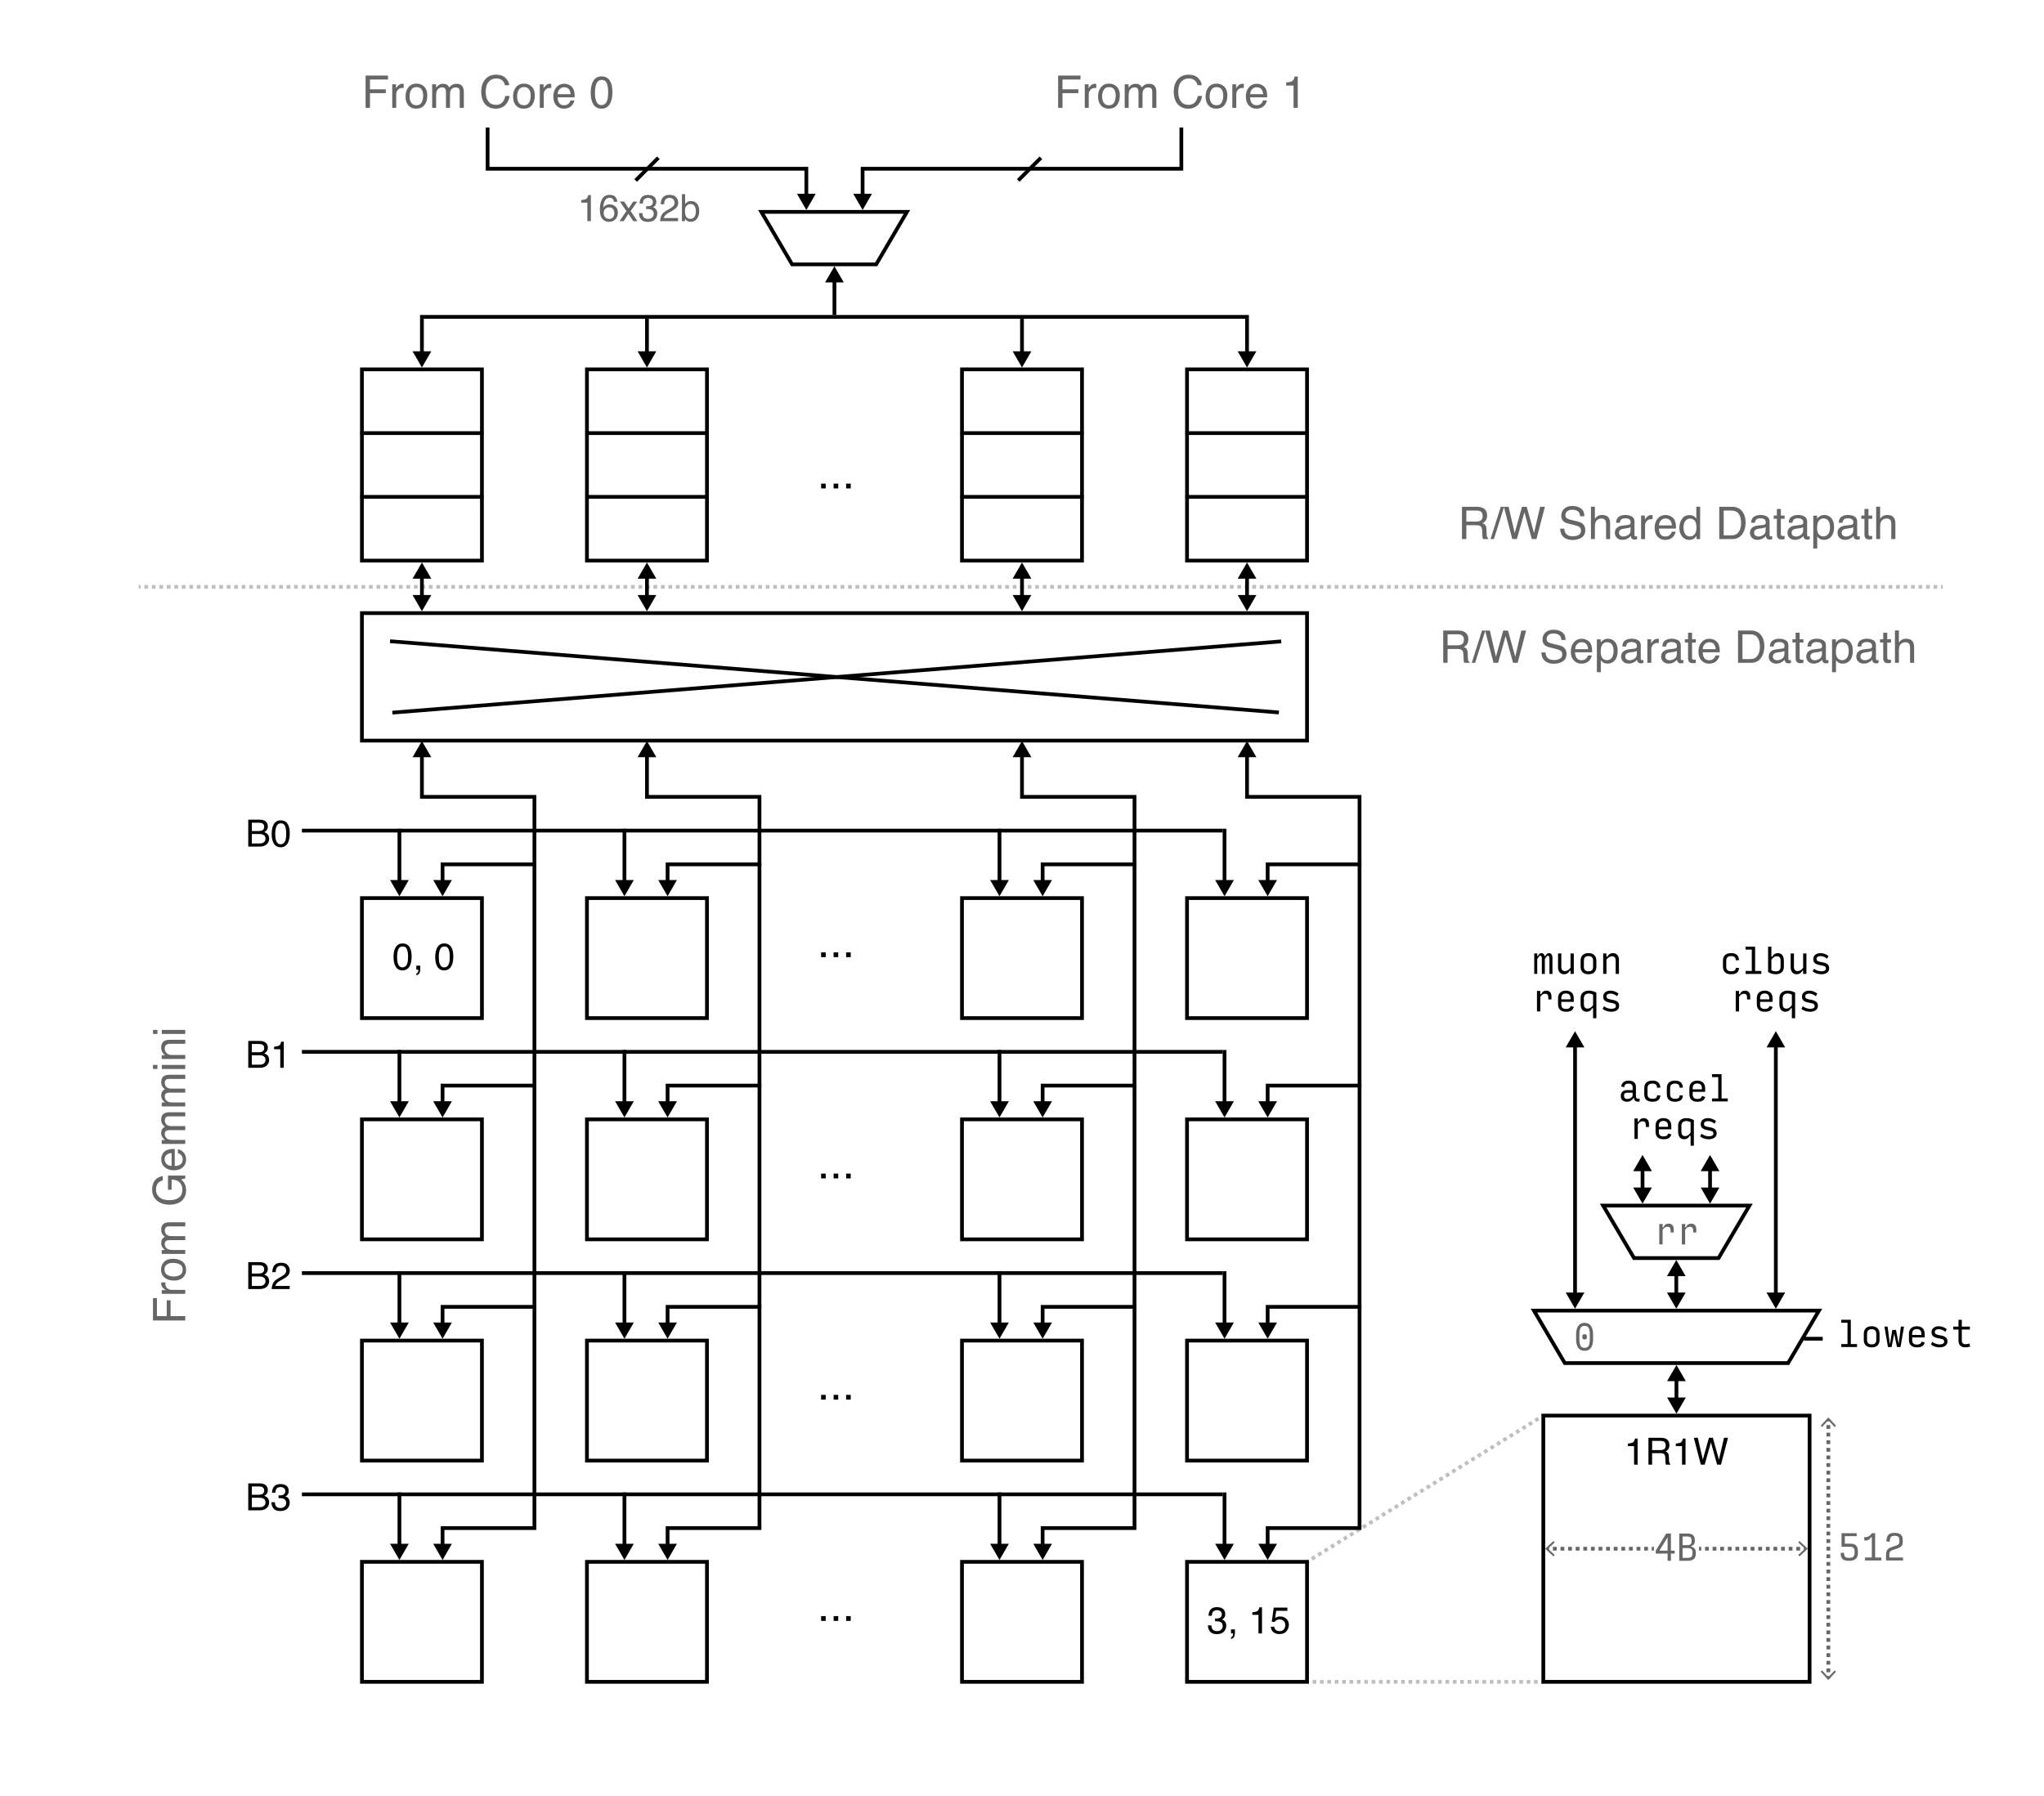 <?xml version="1.0" encoding="UTF-8"?>
<svg xmlns="http://www.w3.org/2000/svg" viewBox="0 0 545 479">
  <defs>
    <style>
      .cls-1 {
        stroke-dasharray: 1.014 1.014;
      }

      .cls-1, .cls-2, .cls-3, .cls-4, .cls-5, .cls-6, .cls-7 {
        stroke-miterlimit: 10;
      }

      .cls-1, .cls-3 {
        stroke: #666;
      }

      .cls-1, .cls-3, .cls-4, .cls-5, .cls-6, .cls-7 {
        fill: none;
      }

      .cls-2, .cls-8 {
        fill: #fff;
      }

      .cls-2, .cls-4, .cls-5, .cls-6, .cls-7 {
        stroke: #000;
      }

      .cls-9 {
        fill: #666;
      }

      .cls-4 {
        stroke-dasharray: .998 .998;
      }

      .cls-10 {
        opacity: .25;
      }

      .cls-6 {
        stroke-dasharray: .984 .984;
      }

      .cls-7 {
        stroke-dasharray: 1.001 1.001;
      }
    </style>
  </defs>
  <g id="Layer_3" data-name="Layer 3">
    <rect class="cls-8" x="0" width="545" height="479"/>
  </g>
  <g id="Layer_1" data-name="Layer 1">
    <rect class="cls-5" x="411.5" y="377.5" width="71" height="71"/>
    <rect class="cls-5" x="256.5" y="239.5" width="32" height="32"/>
    <rect class="cls-5" x="316.5" y="239.5" width="32" height="32"/>
    <rect class="cls-5" x="256.5" y="298.5" width="32" height="32"/>
    <rect class="cls-5" x="316.5" y="298.5" width="32" height="32"/>
    <rect class="cls-5" x="256.5" y="357.5" width="32" height="32"/>
    <rect class="cls-5" x="316.5" y="357.5" width="32" height="32"/>
    <rect class="cls-5" x="256.5" y="416.5" width="32" height="32"/>
    <rect class="cls-5" x="316.5" y="416.5" width="32" height="32"/>
    <g>
      <line class="cls-3" x1="412.542" y1="413" x2="413.042" y2="413"/>
      <line class="cls-1" x1="414.056" y1="413" x2="480.451" y2="413"/>
      <line class="cls-3" x1="480.958" y1="413" x2="481.458" y2="413"/>
      <polygon class="cls-9" points="414.199 415.045 414.54 414.679 412.734 413 414.54 411.322 414.199 410.956 412 413 414.199 415.045"/>
      <polygon class="cls-9" points="479.801 415.045 479.46 414.679 481.266 413 479.46 411.322 479.801 410.956 482 413 479.801 415.045"/>
    </g>
    <path class="cls-9" d="M422.509,360.227c-.74,0-1.302-.264-1.687-.791-.385-.526-.577-1.297-.577-2.309v-1.218c0-1.024.194-1.804.582-2.337s.952-.8,1.691-.8,1.3.267,1.682.8.573,1.312.573,2.337v1.218c0,1.012-.193,1.782-.578,2.309-.385.527-.947.791-1.686.791ZM422.509,359.436c.503,0,.86-.177,1.073-.531.212-.354.318-.944.318-1.769v-1.236c0-.836-.106-1.435-.318-1.795-.212-.36-.57-.541-1.073-.541s-.861.181-1.073.541c-.212.36-.318.959-.318,1.795v1.236c0,.824.106,1.414.318,1.769.212.354.569.531,1.073.531ZM422.509,357.199c-.182,0-.328-.033-.437-.1s-.164-.194-.164-.382v-.427c0-.183.055-.308.164-.378.109-.069.254-.104.437-.104s.326.035.432.104c.106.07.159.195.159.378v.427c0,.188-.055.315-.164.382-.109.066-.252.1-.427.1Z"/>
    <g>
      <path class="cls-9" d="M442.421,331.856v-5.454h.882v.872h.245c.115-.333.294-.577.536-.731s.533-.231.873-.231c.382,0,.697.132.945.396.249.264.373.638.373,1.122v.837h-.837v-.519c0-.346-.067-.599-.204-.759-.137-.161-.35-.241-.641-.241-.261,0-.499.07-.714.209-.215.14-.408.352-.577.637v3.863h-.882Z"/>
      <path class="cls-9" d="M448.438,331.856v-5.454h.882v.872h.246c.114-.333.294-.577.536-.731s.533-.231.872-.231c.382,0,.697.132.946.396.248.264.372.638.372,1.122v.837h-.836v-.519c0-.346-.068-.599-.205-.759-.136-.161-.35-.241-.641-.241-.261,0-.498.07-.714.209-.215.14-.407.352-.577.637v3.863h-.882Z"/>
    </g>
    <g>
      <path class="cls-9" d="M493.085,416.227c-.861,0-1.452-.146-1.773-.436-.321-.291-.503-.84-.545-1.646l.882-.092c.042.576.152.95.332,1.123.179.173.55.259,1.113.259.509,0,.869-.104,1.082-.313.212-.209.318-.52.318-.932v-.445c0-.431-.087-.747-.26-.95s-.459-.305-.858-.305h-2.364v-3.627h4.036v.791h-3.154v2h1.519c.648,0,1.138.165,1.468.495.33.331.496.838.496,1.522v.601c0,.6-.194,1.076-.582,1.427-.388.352-.958.527-1.709.527Z"/>
      <path class="cls-9" d="M497.275,416.136v-.791h1.818v-5.409h-.236c-.17.334-.408.576-.714.728s-.65.197-1.032.137l-.081-.873c.418.043.809-.028,1.173-.214.363-.185.669-.468.918-.85h.854v6.481h1.654v.791h-4.354Z"/>
      <path class="cls-9" d="M502.885,416.136v-1.545c0-.563.119-1,.358-1.31.239-.309.645-.558,1.214-.745l1.118-.364c.31-.097.532-.223.668-.377.137-.154.205-.383.205-.687v-.382c0-.418-.095-.716-.282-.896-.188-.179-.527-.268-1.018-.268-.467,0-.79.105-.969.318-.179.212-.289.633-.332,1.264l-.882-.092c.043-.83.229-1.418.56-1.763.33-.346.868-.519,1.613-.519.739,0,1.29.153,1.65.459s.541.771.541,1.396v.618c0,.454-.118.813-.354,1.077s-.634.486-1.191.668l-1.118.364c-.291.091-.514.221-.668.391s-.231.445-.231.827v.772h3.646v.791h-4.527Z"/>
    </g>
    <rect class="cls-2" x="96.5" y="239.5" width="32" height="32"/>
    <rect class="cls-2" x="156.5" y="239.5" width="32" height="32"/>
    <rect class="cls-2" x="96.5" y="298.5" width="32" height="32"/>
    <rect class="cls-2" x="156.5" y="298.5" width="32" height="32"/>
    <rect class="cls-2" x="96.5" y="357.5" width="32" height="32"/>
    <rect class="cls-2" x="156.5" y="357.5" width="32" height="32"/>
    <rect class="cls-2" x="96.5" y="416.5" width="32" height="32"/>
    <rect class="cls-2" x="156.5" y="416.5" width="32" height="32"/>
    <g>
      <rect class="cls-8" x="96.5" y="98.5" width="32" height="51"/>
      <path d="M128,99v50h-31v-50h31M129,98h-33v52h33v-52h0Z"/>
    </g>
    <g>
      <rect class="cls-8" x="96.5" y="163.5" width="252" height="34"/>
      <path d="M348,164v33H97v-33h251M349,163H96v35h253v-35h0Z"/>
    </g>
    <polygon class="cls-5" points="203 56.5 220.013 56.5 223.721 56.5 241.827 56.5 233.625 70.5 211.203 70.5 203 56.5"/>
    <polygon class="cls-5" points="409 349.5 445.093 349.5 448.813 349.5 485 349.5 476.772 363.5 417.228 363.5 409 349.5"/>
    <polygon class="cls-5" points="427.459 321.5 444.548 321.5 448.273 321.5 466.459 321.5 458.22 335.5 435.699 335.5 427.459 321.5"/>
    <line class="cls-2" x1="96.067" y1="115.5" x2="128.914" y2="115.5"/>
    <line class="cls-2" x1="96.067" y1="132.5" x2="128.914" y2="132.5"/>
    <g>
      <rect class="cls-8" x="156.5" y="98.5" width="32" height="51"/>
      <path d="M188,99v50h-31v-50h31M189,98h-33v52h33v-52h0Z"/>
    </g>
    <line class="cls-2" x1="156.067" y1="115.5" x2="188.914" y2="115.5"/>
    <line class="cls-2" x1="156.067" y1="132.5" x2="188.914" y2="132.5"/>
    <g>
      <rect class="cls-8" x="256.5" y="98.5" width="32" height="51"/>
      <path d="M288,99v50h-31v-50h31M289,98h-33v52h33v-52h0Z"/>
    </g>
    <line class="cls-2" x1="256.067" y1="115.5" x2="288.914" y2="115.5"/>
    <line class="cls-2" x1="256.067" y1="132.5" x2="288.914" y2="132.5"/>
    <g>
      <rect class="cls-8" x="316.5" y="98.5" width="32" height="51"/>
      <path d="M348,99v50h-31v-50h31M349,98h-33v52h33v-52h0Z"/>
    </g>
    <line class="cls-2" x1="316.067" y1="115.5" x2="348.914" y2="115.5"/>
    <line class="cls-2" x1="316.067" y1="132.5" x2="348.914" y2="132.5"/>
    <g>
      <line class="cls-5" x1="222.489" y1="74.588" x2="222.489" y2="84"/>
      <polygon points="219.995 75.318 222.489 71 224.982 75.318 219.995 75.318"/>
    </g>
    <g>
      <line class="cls-5" x1="272.5" y1="153.588" x2="272.5" y2="159.412"/>
      <polygon points="270.007 154.318 272.5 150 274.993 154.318 270.007 154.318"/>
      <polygon points="270.007 158.682 272.5 163 274.993 158.682 270.007 158.682"/>
    </g>
    <g>
      <line class="cls-5" x1="332.5" y1="153.588" x2="332.5" y2="159.412"/>
      <polygon points="330.007 154.318 332.5 150 334.993 154.318 330.007 154.318"/>
      <polygon points="330.007 158.682 332.5 163 334.993 158.682 330.007 158.682"/>
    </g>
    <g>
      <line class="cls-5" x1="437.959" y1="311.588" x2="437.959" y2="317.412"/>
      <polygon points="435.466 312.318 437.959 308 440.453 312.318 435.466 312.318"/>
      <polygon points="435.466 316.682 437.959 321 440.453 316.682 435.466 316.682"/>
    </g>
    <g>
      <line class="cls-5" x1="455.959" y1="311.588" x2="455.959" y2="317.412"/>
      <polygon points="453.466 312.318 455.959 308 458.453 312.318 453.466 312.318"/>
      <polygon points="453.466 316.682 455.959 321 458.453 316.682 453.466 316.682"/>
    </g>
    <g>
      <line class="cls-5" x1="446.959" y1="339.588" x2="446.959" y2="345.412"/>
      <polygon points="444.466 340.318 446.959 336 449.453 340.318 444.466 340.318"/>
      <polygon points="444.466 344.682 446.959 349 449.453 344.682 444.466 344.682"/>
    </g>
    <g>
      <line class="cls-5" x1="447" y1="367.588" x2="447" y2="373.412"/>
      <polygon points="444.507 368.318 447 364 449.493 368.318 444.507 368.318"/>
      <polygon points="444.507 372.682 447 377 449.493 372.682 444.507 372.682"/>
    </g>
    <g>
      <line class="cls-5" x1="419.961" y1="278.588" x2="419.962" y2="345.412"/>
      <polygon points="417.468 279.318 419.961 275 422.455 279.318 417.468 279.318"/>
      <polygon points="417.468 344.682 419.962 349 422.455 344.682 417.468 344.682"/>
    </g>
    <g>
      <line class="cls-5" x1="473.5" y1="278.588" x2="473.5" y2="345.412"/>
      <polygon points="471.007 279.318 473.5 275 475.993 279.318 471.007 279.318"/>
      <polygon points="471.007 344.682 473.5 349 475.993 344.682 471.007 344.682"/>
    </g>
    <g>
      <line class="cls-5" x1="172.5" y1="153.588" x2="172.5" y2="159.412"/>
      <polygon points="170.007 154.318 172.5 150 174.993 154.318 170.007 154.318"/>
      <polygon points="170.007 158.682 172.5 163 174.993 158.682 170.007 158.682"/>
    </g>
    <g>
      <line class="cls-5" x1="112.5" y1="153.588" x2="112.5" y2="159.412"/>
      <polygon points="110.007 154.318 112.5 150 114.993 154.318 110.007 154.318"/>
      <polygon points="110.007 158.682 112.5 163 114.993 158.682 110.007 158.682"/>
    </g>
    <g>
      <line class="cls-5" x1="272.5" y1="85" x2="272.5" y2="94.412"/>
      <polygon points="270.007 93.682 272.5 98 274.993 93.682 270.007 93.682"/>
    </g>
    <g>
      <line class="cls-5" x1="332.5" y1="85" x2="332.5" y2="94.412"/>
      <polygon points="330.007 93.682 332.5 98 334.993 93.682 330.007 93.682"/>
    </g>
    <g>
      <line class="cls-5" x1="172.5" y1="85" x2="172.5" y2="94.412"/>
      <polygon points="170.007 93.682 172.5 98 174.993 93.682 170.007 93.682"/>
    </g>
    <g>
      <line class="cls-5" x1="112.5" y1="85" x2="112.5" y2="94.412"/>
      <polygon points="110.007 93.682 112.5 98 114.993 93.682 110.007 93.682"/>
    </g>
    <g>
      <path class="cls-9" d="M97.481,20.149h5.971v1.055h-4.805v2.613h4.225v1.025h-4.225v3.914h-1.166v-8.607Z"/>
      <path class="cls-9" d="M104.588,22.481h1.002v1.084c.082-.211.283-.468.604-.771s.689-.454,1.107-.454c.02,0,.053.002.1.006s.127.012.24.023v1.113c-.062-.012-.12-.02-.173-.023s-.11-.006-.173-.006c-.531,0-.939.171-1.225.513s-.428.735-.428,1.181v3.609h-1.055v-6.275Z"/>
      <path class="cls-9" d="M113.102,23.107c.555.539.832,1.331.832,2.377,0,1.011-.245,1.846-.733,2.506-.488.659-1.247.989-2.274.989-.857,0-1.538-.292-2.042-.875-.504-.584-.756-1.367-.756-2.351,0-1.054.266-1.894.797-2.518.532-.624,1.245-.937,2.141-.937.803,0,1.482.27,2.037.808ZM112.447,27.278c.257-.529.385-1.117.385-1.765,0-.585-.093-1.062-.278-1.428-.293-.578-.799-.866-1.518-.866-.638,0-1.101.245-1.391.737-.29.491-.435,1.085-.435,1.779,0,.667.145,1.223.435,1.668.29.444.749.667,1.379.667.691,0,1.166-.265,1.422-.793Z"/>
      <path class="cls-9" d="M115.229,22.481h1.043v.891c.25-.309.477-.533.68-.674.348-.238.742-.357,1.184-.357.5,0,.902.123,1.207.369.172.141.328.348.469.621.234-.336.51-.585.826-.747s.672-.243,1.066-.243c.844,0,1.418.305,1.723.914.164.328.246.77.246,1.324v4.178h-1.096v-4.359c0-.418-.104-.705-.313-.861s-.464-.234-.765-.234c-.414,0-.771.139-1.069.416s-.448.74-.448,1.389v3.65h-1.072v-4.096c0-.426-.051-.736-.152-.932-.16-.293-.459-.439-.896-.439-.398,0-.761.154-1.087.463s-.489.867-.489,1.676v3.328h-1.055v-6.275Z"/>
      <path class="cls-9" d="M134.788,20.776c.594.574.925,1.227.99,1.957h-1.137c-.126-.555-.379-.994-.757-1.318s-.908-.486-1.591-.486c-.833,0-1.505.298-2.017.895-.512.596-.768,1.51-.768,2.741,0,1.009.231,1.826.693,2.454s1.152.941,2.069.941c.844,0,1.487-.33,1.928-.99.234-.348.409-.805.524-1.371h1.137c-.101.906-.433,1.666-.996,2.279-.676.738-1.587,1.107-2.734,1.107-.989,0-1.819-.303-2.491-.909-.884-.801-1.326-2.038-1.326-3.711,0-1.271.332-2.312.996-3.125.718-.884,1.708-1.325,2.971-1.325,1.077,0,1.913.287,2.508.861Z"/>
      <path class="cls-9" d="M141.772,23.107c.555.539.832,1.331.832,2.377,0,1.011-.245,1.846-.733,2.506-.488.659-1.247.989-2.274.989-.857,0-1.538-.292-2.042-.875-.504-.584-.756-1.367-.756-2.351,0-1.054.266-1.894.797-2.518.532-.624,1.245-.937,2.141-.937.803,0,1.482.27,2.037.808ZM141.117,27.278c.257-.529.385-1.117.385-1.765,0-.585-.093-1.062-.278-1.428-.293-.578-.799-.866-1.518-.866-.638,0-1.101.245-1.391.737-.29.491-.435,1.085-.435,1.779,0,.667.145,1.223.435,1.668.29.444.749.667,1.379.667.691,0,1.166-.265,1.422-.793Z"/>
      <path class="cls-9" d="M143.928,22.481h1.002v1.084c.082-.211.283-.468.604-.771s.689-.454,1.107-.454c.02,0,.053.002.1.006s.127.012.24.023v1.113c-.062-.012-.12-.02-.173-.023s-.11-.006-.173-.006c-.531,0-.939.171-1.225.513s-.428.735-.428,1.181v3.609h-1.055v-6.275Z"/>
      <path class="cls-9" d="M151.771,22.654c.416.209.732.479.949.812.21.316.35.686.419,1.107.062.289.093.75.093,1.383h-4.564c.02.639.168,1.15.448,1.536.279.386.711.579,1.296.579.546,0,.982-.183,1.308-.548.182-.212.311-.457.387-.735h1.037c-.027.23-.118.487-.272.771s-.327.515-.517.694c-.318.312-.711.523-1.18.633-.252.062-.537.094-.855.094-.776,0-1.434-.284-1.974-.853-.54-.568-.81-1.364-.81-2.388,0-1.008.271-1.826.815-2.455.543-.629,1.254-.943,2.131-.943.442,0,.872.104,1.287.313ZM152.149,25.118c-.042-.457-.142-.822-.296-1.096-.287-.508-.765-.762-1.435-.762-.48,0-.883.175-1.208.524s-.498.794-.517,1.333h3.457Z"/>
      <path class="cls-9" d="M162.731,21.708c.375.691.562,1.639.562,2.842,0,1.141-.17,2.084-.51,2.83-.492,1.07-1.297,1.605-2.414,1.605-1.008,0-1.758-.438-2.25-1.312-.41-.73-.615-1.711-.615-2.941,0-.953.123-1.771.369-2.455.461-1.273,1.295-1.91,2.502-1.91,1.086,0,1.871.447,2.355,1.342ZM161.669,27.298c.325-.484.487-1.387.487-2.707,0-.953-.118-1.737-.352-2.353-.235-.615-.691-.923-1.368-.923-.622,0-1.077.292-1.364.876-.288.584-.432,1.444-.432,2.581,0,.855.092,1.543.276,2.062.282.793.763,1.189,1.444,1.189.548,0,.984-.242,1.309-.727Z"/>
    </g>
    <g>
      <path class="cls-9" d="M389.814,135.149h3.913c.644,0,1.175.096,1.594.287.794.367,1.191,1.045,1.191,2.033,0,.516-.106.938-.319,1.266s-.511.592-.894.791c.336.137.589.316.759.539s.265.584.284,1.084l.041,1.154c.012.328.039.572.082.732.07.273.195.449.375.527v.193h-1.43c-.039-.074-.07-.17-.094-.287s-.043-.344-.059-.68l-.07-1.436c-.026-.562-.229-.939-.609-1.131-.217-.105-.556-.158-1.019-.158h-2.579v3.691h-1.166v-8.607ZM393.601,139.093c.532,0,.953-.109,1.262-.328s.464-.613.464-1.184c0-.613-.216-1.031-.649-1.254-.232-.117-.542-.176-.929-.176h-2.77v2.941h2.621Z"/>
      <path class="cls-9" d="M400.159,135.149h.891l-2.73,8.607h-.891l2.73-8.607Z"/>
      <path class="cls-9" d="M402.245,135.149l1.623,6.993,1.946-6.993h1.26l1.95,7.006,1.623-7.006h1.278l-2.262,8.607h-1.225l-1.986-7.137-1.998,7.137h-1.225l-2.25-8.607h1.266Z"/>
      <path class="cls-9" d="M417.095,140.979c.026.488.137.885.333,1.189.373.57,1.029.855,1.97.855.421,0,.805-.062,1.151-.188.67-.242,1.005-.676,1.005-1.301,0-.469-.142-.803-.426-1.002-.288-.195-.738-.365-1.351-.51l-1.129-.264c-.738-.172-1.26-.361-1.566-.568-.53-.359-.795-.896-.795-1.611,0-.773.26-1.408.781-1.904.521-.496,1.258-.744,2.212-.744.878,0,1.624.218,2.238.653s.921,1.132.921,2.089h-1.096c-.056-.461-.176-.814-.359-1.061-.341-.449-.919-.674-1.736-.674-.659,0-1.133.145-1.421.434-.289.289-.433.625-.433,1.008,0,.422.17.73.511.926.224.125.729.281,1.516.469l1.169.275c.564.133.999.314,1.306.545.53.402.795.986.795,1.752,0,.953-.338,1.635-1.014,2.045s-1.462.615-2.357.615c-1.044,0-1.861-.273-2.451-.82-.591-.543-.88-1.279-.869-2.209h1.096Z"/>
      <path class="cls-9" d="M424.197,135.12h1.055v3.211c.25-.316.475-.539.674-.668.34-.223.764-.334,1.271-.334.91,0,1.527.318,1.852.955.176.348.264.83.264,1.447v4.025h-1.084v-3.955c0-.461-.059-.799-.176-1.014-.191-.344-.551-.516-1.078-.516-.438,0-.834.15-1.189.451s-.533.869-.533,1.705v3.328h-1.055v-8.637Z"/>
      <path class="cls-9" d="M434.234,139.959c.242-.031.404-.133.486-.305.047-.094.07-.229.07-.405,0-.361-.128-.623-.383-.785-.255-.163-.621-.244-1.097-.244-.55,0-.939.149-1.169.447-.129.165-.212.41-.251.736h-.984c.02-.775.27-1.315.752-1.619s1.041-.455,1.677-.455c.737,0,1.336.141,1.797.422.457.281.685.719.685,1.312v3.615c0,.109.022.197.067.264s.14.1.284.1c.047,0,.1-.003.158-.009s.121-.015.188-.026v.779c-.164.047-.289.076-.375.088s-.203.018-.352.018c-.363,0-.627-.129-.791-.387-.086-.137-.146-.33-.182-.58-.215.281-.523.525-.926.732s-.846.311-1.33.311c-.582,0-1.058-.177-1.427-.53-.369-.353-.554-.795-.554-1.325,0-.581.182-1.032.545-1.352.363-.32.84-.518,1.43-.591l1.682-.211ZM432.013,142.808c.223.176.486.264.791.264.371,0,.73-.086,1.078-.258.586-.284.879-.751.879-1.398v-.848c-.129.082-.294.15-.497.206-.203.055-.401.094-.597.117l-.637.082c-.382.051-.669.13-.862.239-.326.184-.489.476-.489.877,0,.304.111.544.334.719Z"/>
      <path class="cls-9" d="M437.574,137.481h1.002v1.084c.082-.211.283-.468.604-.771s.689-.454,1.107-.454c.02,0,.053.002.1.006s.127.012.24.023v1.113c-.062-.012-.12-.02-.173-.023s-.11-.006-.173-.006c-.531,0-.939.171-1.225.513s-.428.735-.428,1.181v3.609h-1.055v-6.275Z"/>
      <path class="cls-9" d="M445.417,137.654c.415.209.731.479.949.812.21.316.35.686.419,1.107.062.289.094.75.094,1.383h-4.564c.02.639.168,1.15.447,1.536s.711.579,1.297.579c.546,0,.982-.183,1.308-.548.183-.212.312-.457.388-.735h1.037c-.027.23-.118.487-.272.771s-.327.515-.517.694c-.318.312-.712.523-1.181.633-.252.062-.537.094-.854.094-.776,0-1.435-.284-1.974-.853-.54-.568-.81-1.364-.81-2.388,0-1.008.271-1.826.815-2.455.543-.629,1.254-.943,2.131-.943.442,0,.872.104,1.287.313ZM445.795,140.118c-.043-.457-.142-.822-.297-1.096-.286-.508-.765-.762-1.435-.762-.48,0-.884.175-1.209.524s-.497.794-.517,1.333h3.457Z"/>
      <path class="cls-9" d="M451.662,137.675c.188.117.399.322.637.615v-3.17h1.014v8.637h-.949v-.873c-.245.387-.535.666-.87.838s-.718.258-1.149.258c-.697,0-1.3-.294-1.81-.882s-.765-1.37-.765-2.347c0-.914.232-1.706.697-2.376s1.129-1.005,1.993-1.005c.479,0,.88.102,1.202.305ZM449.309,142.38c.283.453.738.68,1.363.68.486,0,.886-.21,1.198-.63.313-.42.47-1.022.47-1.808,0-.793-.161-1.38-.484-1.761-.322-.381-.721-.571-1.195-.571-.528,0-.957.203-1.285.609s-.492,1.004-.492,1.793c0,.672.142,1.234.426,1.688Z"/>
      <path class="cls-9" d="M458.416,135.149h3.44c1.168,0,2.073.42,2.718,1.26.574.758.861,1.729.861,2.912,0,.914-.17,1.74-.509,2.479-.598,1.305-1.625,1.957-3.082,1.957h-3.429v-8.607ZM461.628,142.761c.385,0,.702-.041.95-.123.443-.152.807-.445,1.089-.879.226-.348.388-.793.487-1.336.057-.324.086-.625.086-.902,0-1.066-.207-1.895-.622-2.484-.414-.59-1.082-.885-2.002-.885h-2.022v6.609h2.034Z"/>
      <path class="cls-9" d="M470.252,139.959c.242-.031.404-.133.486-.305.047-.094.07-.229.07-.405,0-.361-.128-.623-.383-.785-.256-.163-.621-.244-1.097-.244-.55,0-.939.149-1.17.447-.129.165-.212.41-.251.736h-.984c.02-.775.27-1.315.752-1.619.481-.304,1.041-.455,1.677-.455.737,0,1.336.141,1.797.422.456.281.685.719.685,1.312v3.615c0,.109.022.197.067.264s.14.1.284.1c.047,0,.1-.003.158-.009s.121-.015.188-.026v.779c-.164.047-.289.076-.375.088s-.203.018-.352.018c-.363,0-.627-.129-.791-.387-.086-.137-.146-.33-.182-.58-.215.281-.523.525-.926.732s-.846.311-1.33.311c-.582,0-1.058-.177-1.427-.53-.369-.353-.554-.795-.554-1.325,0-.581.182-1.032.545-1.352.363-.32.84-.518,1.43-.591l1.682-.211ZM468.031,142.808c.223.176.486.264.791.264.371,0,.73-.086,1.078-.258.586-.284.879-.751.879-1.398v-.848c-.129.082-.295.15-.497.206-.203.055-.401.094-.597.117l-.638.082c-.382.051-.669.13-.861.239-.326.184-.489.476-.489.877,0,.304.111.544.334.719Z"/>
      <path class="cls-9" d="M473.773,135.729h1.066v1.752h1.002v.861h-1.002v4.096c0,.219.074.365.223.439.082.043.219.064.41.064.051,0,.105-.002.164-.004.059-.003.127-.01.205-.02v.838c-.121.035-.247.061-.378.076s-.272.023-.425.023c-.492,0-.826-.126-1.002-.378s-.264-.579-.264-.981v-4.154h-.85v-.861h.85v-1.752Z"/>
      <path class="cls-9" d="M480.26,139.959c.242-.031.404-.133.486-.305.047-.094.07-.229.07-.405,0-.361-.128-.623-.383-.785-.256-.163-.621-.244-1.097-.244-.55,0-.939.149-1.17.447-.129.165-.212.41-.251.736h-.984c.02-.775.27-1.315.752-1.619.481-.304,1.041-.455,1.677-.455.737,0,1.336.141,1.797.422.456.281.685.719.685,1.312v3.615c0,.109.022.197.067.264s.14.1.284.1c.047,0,.1-.003.158-.009s.121-.015.188-.026v.779c-.164.047-.289.076-.375.088s-.203.018-.352.018c-.363,0-.627-.129-.791-.387-.086-.137-.146-.33-.182-.58-.215.281-.523.525-.926.732s-.846.311-1.33.311c-.582,0-1.058-.177-1.427-.53-.369-.353-.554-.795-.554-1.325,0-.581.182-1.032.545-1.352.363-.32.84-.518,1.43-.591l1.682-.211ZM478.039,142.808c.223.176.486.264.791.264.371,0,.73-.086,1.078-.258.586-.284.879-.751.879-1.398v-.848c-.129.082-.295.15-.497.206-.203.055-.401.094-.597.117l-.638.082c-.382.051-.669.13-.861.239-.326.184-.489.476-.489.877,0,.304.111.544.334.719Z"/>
      <path class="cls-9" d="M483.482,137.511h1.031v.832c.211-.285.442-.506.693-.662.356-.234.775-.352,1.257-.352.713,0,1.317.272,1.815.817.497.545.746,1.323.746,2.335,0,1.367-.359,2.344-1.077,2.93-.454.371-.984.557-1.588.557-.475,0-.872-.104-1.194-.311-.188-.117-.397-.318-.629-.604v3.205h-1.055v-8.748ZM487.45,142.43c.327-.412.491-1.028.491-1.849,0-.5-.072-.93-.218-1.289-.274-.691-.776-1.037-1.505-1.037-.733,0-1.235.365-1.505,1.096-.146.391-.218.887-.218,1.488,0,.484.072.896.218,1.236.273.648.775.973,1.505.973.493,0,.904-.206,1.231-.618Z"/>
      <path class="cls-9" d="M493.607,139.959c.242-.031.404-.133.486-.305.047-.094.07-.229.07-.405,0-.361-.128-.623-.383-.785-.256-.163-.621-.244-1.097-.244-.55,0-.939.149-1.17.447-.129.165-.212.41-.251.736h-.984c.02-.775.27-1.315.752-1.619.481-.304,1.041-.455,1.677-.455.737,0,1.336.141,1.797.422.456.281.685.719.685,1.312v3.615c0,.109.022.197.067.264s.14.1.284.1c.047,0,.1-.003.158-.009s.121-.015.188-.026v.779c-.164.047-.289.076-.375.088s-.203.018-.352.018c-.363,0-.627-.129-.791-.387-.086-.137-.146-.33-.182-.58-.215.281-.523.525-.926.732s-.846.311-1.33.311c-.582,0-1.058-.177-1.427-.53-.369-.353-.554-.795-.554-1.325,0-.581.182-1.032.545-1.352.363-.32.84-.518,1.43-.591l1.682-.211ZM491.387,142.808c.223.176.486.264.791.264.371,0,.73-.086,1.078-.258.586-.284.879-.751.879-1.398v-.848c-.129.082-.295.15-.497.206-.203.055-.401.094-.597.117l-.638.082c-.382.051-.669.13-.861.239-.326.184-.489.476-.489.877,0,.304.111.544.334.719Z"/>
      <path class="cls-9" d="M497.129,135.729h1.066v1.752h1.002v.861h-1.002v4.096c0,.219.074.365.223.439.082.043.219.064.41.064.051,0,.105-.002.164-.004.059-.003.127-.01.205-.02v.838c-.121.035-.247.061-.378.076s-.272.023-.425.023c-.492,0-.826-.126-1.002-.378s-.264-.579-.264-.981v-4.154h-.85v-.861h.85v-1.752Z"/>
      <path class="cls-9" d="M500.252,135.12h1.055v3.211c.25-.316.475-.539.674-.668.34-.223.764-.334,1.271-.334.91,0,1.527.318,1.852.955.176.348.264.83.264,1.447v4.025h-1.084v-3.955c0-.461-.059-.799-.176-1.014-.191-.344-.551-.516-1.078-.516-.438,0-.834.15-1.189.451s-.533.869-.533,1.705v3.328h-1.055v-8.637Z"/>
    </g>
    <g>
      <path class="cls-9" d="M384.81,168.149h3.913c.644,0,1.175.096,1.594.287.794.367,1.191,1.045,1.191,2.033,0,.516-.106.938-.319,1.266s-.511.592-.894.791c.336.137.589.316.759.539s.265.584.284,1.084l.041,1.154c.012.328.039.572.082.732.07.273.195.449.375.527v.193h-1.43c-.039-.074-.07-.17-.094-.287s-.043-.344-.059-.68l-.07-1.436c-.026-.562-.229-.939-.609-1.131-.217-.105-.556-.158-1.019-.158h-2.579v3.691h-1.166v-8.607ZM388.597,172.093c.532,0,.953-.109,1.262-.328s.464-.613.464-1.184c0-.613-.216-1.031-.649-1.254-.232-.117-.542-.176-.929-.176h-2.77v2.941h2.621Z"/>
      <path class="cls-9" d="M395.155,168.149h.891l-2.73,8.607h-.891l2.73-8.607Z"/>
      <path class="cls-9" d="M397.241,168.149l1.623,6.993,1.946-6.993h1.26l1.95,7.006,1.623-7.006h1.278l-2.262,8.607h-1.225l-1.986-7.137-1.998,7.137h-1.225l-2.25-8.607h1.266Z"/>
      <path class="cls-9" d="M412.091,173.979c.026.488.137.885.333,1.189.373.57,1.029.855,1.97.855.421,0,.805-.062,1.151-.188.67-.242,1.005-.676,1.005-1.301,0-.469-.142-.803-.426-1.002-.288-.195-.738-.365-1.351-.51l-1.129-.264c-.738-.172-1.26-.361-1.566-.568-.53-.359-.795-.896-.795-1.611,0-.773.26-1.408.781-1.904.521-.496,1.258-.744,2.212-.744.878,0,1.624.218,2.238.653s.921,1.132.921,2.089h-1.096c-.056-.461-.176-.814-.359-1.061-.341-.449-.919-.674-1.736-.674-.659,0-1.133.145-1.421.434-.289.289-.433.625-.433,1.008,0,.422.17.73.511.926.224.125.729.281,1.516.469l1.169.275c.564.133.999.314,1.306.545.53.402.795.986.795,1.752,0,.953-.338,1.635-1.014,2.045s-1.462.615-2.357.615c-1.044,0-1.861-.273-2.451-.82-.591-.543-.88-1.279-.869-2.209h1.096Z"/>
      <path class="cls-9" d="M423.069,170.654c.416.209.732.479.949.812.21.316.35.686.419,1.107.062.289.093.75.093,1.383h-4.564c.02.639.168,1.15.448,1.536.279.386.711.579,1.296.579.546,0,.982-.183,1.308-.548.182-.212.311-.457.387-.735h1.037c-.027.23-.118.487-.272.771s-.327.515-.517.694c-.318.312-.711.523-1.18.633-.252.062-.537.094-.855.094-.776,0-1.434-.284-1.974-.853-.54-.568-.81-1.364-.81-2.388,0-1.008.271-1.826.815-2.455.543-.629,1.254-.943,2.131-.943.442,0,.872.104,1.287.313ZM423.447,173.118c-.042-.457-.142-.822-.296-1.096-.287-.508-.765-.762-1.435-.762-.48,0-.883.175-1.208.524s-.498.794-.517,1.333h3.457Z"/>
      <path class="cls-9" d="M425.779,170.511h1.031v.832c.211-.285.442-.506.693-.662.356-.234.775-.352,1.257-.352.713,0,1.318.272,1.815.817s.746,1.323.746,2.335c0,1.367-.359,2.344-1.077,2.93-.455.371-.984.557-1.588.557-.475,0-.873-.104-1.194-.311-.188-.117-.398-.318-.629-.604v3.205h-1.055v-8.748ZM429.747,175.43c.327-.412.491-1.028.491-1.849,0-.5-.072-.93-.218-1.289-.274-.691-.776-1.037-1.505-1.037-.733,0-1.235.365-1.505,1.096-.146.391-.218.887-.218,1.488,0,.484.072.896.218,1.236.274.648.776.973,1.505.973.494,0,.904-.206,1.232-.618Z"/>
      <path class="cls-9" d="M435.904,172.959c.242-.031.404-.133.486-.305.047-.094.07-.229.07-.405,0-.361-.128-.623-.383-.785-.255-.163-.621-.244-1.097-.244-.55,0-.939.149-1.169.447-.129.165-.212.41-.251.736h-.984c.02-.775.27-1.315.752-1.619s1.041-.455,1.677-.455c.737,0,1.336.141,1.797.422.457.281.685.719.685,1.312v3.615c0,.109.022.197.067.264s.14.1.284.1c.047,0,.1-.003.158-.009s.121-.015.188-.026v.779c-.164.047-.289.076-.375.088s-.203.018-.352.018c-.363,0-.627-.129-.791-.387-.086-.137-.146-.33-.182-.58-.215.281-.523.525-.926.732s-.846.311-1.33.311c-.582,0-1.058-.177-1.427-.53-.369-.353-.554-.795-.554-1.325,0-.581.182-1.032.545-1.352.363-.32.84-.518,1.43-.591l1.682-.211ZM433.683,175.808c.223.176.486.264.791.264.371,0,.73-.086,1.078-.258.586-.284.879-.751.879-1.398v-.848c-.129.082-.294.15-.497.206-.203.055-.401.094-.597.117l-.637.082c-.382.051-.669.13-.862.239-.326.184-.489.476-.489.877,0,.304.111.544.334.719Z"/>
      <path class="cls-9" d="M439.244,170.481h1.002v1.084c.082-.211.283-.468.604-.771s.689-.454,1.107-.454c.02,0,.053.002.1.006s.127.012.24.023v1.113c-.062-.012-.12-.02-.173-.023s-.11-.006-.173-.006c-.531,0-.939.171-1.225.513s-.428.735-.428,1.181v3.609h-1.055v-6.275Z"/>
      <path class="cls-9" d="M446.574,172.959c.242-.031.404-.133.486-.305.047-.094.07-.229.07-.405,0-.361-.128-.623-.383-.785-.256-.163-.621-.244-1.097-.244-.55,0-.939.149-1.17.447-.129.165-.212.41-.251.736h-.984c.02-.775.27-1.315.752-1.619.481-.304,1.041-.455,1.677-.455.737,0,1.336.141,1.797.422.456.281.685.719.685,1.312v3.615c0,.109.022.197.067.264s.14.1.284.1c.047,0,.1-.003.158-.009s.121-.015.188-.026v.779c-.164.047-.289.076-.375.088s-.203.018-.352.018c-.363,0-.627-.129-.791-.387-.086-.137-.146-.33-.182-.58-.215.281-.523.525-.926.732s-.846.311-1.33.311c-.582,0-1.058-.177-1.427-.53-.369-.353-.554-.795-.554-1.325,0-.581.182-1.032.545-1.352.363-.32.84-.518,1.43-.591l1.682-.211ZM444.354,175.808c.223.176.486.264.791.264.371,0,.73-.086,1.078-.258.586-.284.879-.751.879-1.398v-.848c-.129.082-.295.15-.497.206-.203.055-.401.094-.597.117l-.638.082c-.382.051-.669.13-.861.239-.326.184-.489.476-.489.877,0,.304.111.544.334.719Z"/>
      <path class="cls-9" d="M450.096,168.729h1.066v1.752h1.002v.861h-1.002v4.096c0,.219.074.365.223.439.082.043.219.064.41.064.051,0,.105-.002.164-.004.059-.003.127-.01.205-.02v.838c-.121.035-.247.061-.378.076s-.272.023-.425.023c-.492,0-.826-.126-1.002-.378s-.264-.579-.264-.981v-4.154h-.85v-.861h.85v-1.752Z"/>
      <path class="cls-9" d="M457.095,170.654c.415.209.731.479.949.812.21.316.35.686.419,1.107.062.289.094.75.094,1.383h-4.564c.02.639.168,1.15.447,1.536s.711.579,1.297.579c.546,0,.982-.183,1.308-.548.183-.212.312-.457.388-.735h1.037c-.027.23-.118.487-.272.771s-.327.515-.517.694c-.318.312-.712.523-1.181.633-.252.062-.537.094-.854.094-.776,0-1.435-.284-1.974-.853-.54-.568-.81-1.364-.81-2.388,0-1.008.271-1.826.815-2.455.543-.629,1.254-.943,2.131-.943.442,0,.872.104,1.287.313ZM457.473,173.118c-.043-.457-.142-.822-.297-1.096-.286-.508-.765-.762-1.435-.762-.48,0-.884.175-1.209.524s-.497.794-.517,1.333h3.457Z"/>
      <path class="cls-9" d="M463.42,168.149h3.44c1.168,0,2.073.42,2.718,1.26.574.758.861,1.729.861,2.912,0,.914-.17,1.74-.509,2.479-.598,1.305-1.625,1.957-3.082,1.957h-3.429v-8.607ZM466.632,175.761c.385,0,.702-.041.95-.123.443-.152.807-.445,1.089-.879.226-.348.388-.793.487-1.336.057-.324.086-.625.086-.902,0-1.066-.207-1.895-.622-2.484-.414-.59-1.082-.885-2.002-.885h-2.022v6.609h2.034Z"/>
      <path class="cls-9" d="M475.256,172.959c.242-.031.404-.133.486-.305.047-.094.07-.229.07-.405,0-.361-.128-.623-.383-.785-.256-.163-.621-.244-1.097-.244-.55,0-.939.149-1.17.447-.129.165-.212.41-.251.736h-.984c.02-.775.27-1.315.752-1.619.481-.304,1.041-.455,1.677-.455.737,0,1.336.141,1.797.422.456.281.685.719.685,1.312v3.615c0,.109.022.197.067.264s.14.1.284.1c.047,0,.1-.003.158-.009s.121-.015.188-.026v.779c-.164.047-.289.076-.375.088s-.203.018-.352.018c-.363,0-.627-.129-.791-.387-.086-.137-.146-.33-.182-.58-.215.281-.523.525-.926.732s-.846.311-1.33.311c-.582,0-1.058-.177-1.427-.53-.369-.353-.554-.795-.554-1.325,0-.581.182-1.032.545-1.352.363-.32.84-.518,1.43-.591l1.682-.211ZM473.035,175.808c.223.176.486.264.791.264.371,0,.73-.086,1.078-.258.586-.284.879-.751.879-1.398v-.848c-.129.082-.295.15-.497.206-.203.055-.401.094-.597.117l-.638.082c-.382.051-.669.13-.861.239-.326.184-.489.476-.489.877,0,.304.111.544.334.719Z"/>
      <path class="cls-9" d="M478.777,168.729h1.066v1.752h1.002v.861h-1.002v4.096c0,.219.074.365.223.439.082.043.219.064.41.064.051,0,.105-.002.164-.004.059-.003.127-.01.205-.02v.838c-.121.035-.247.061-.378.076s-.272.023-.425.023c-.492,0-.826-.126-1.002-.378s-.264-.579-.264-.981v-4.154h-.85v-.861h.85v-1.752Z"/>
      <path class="cls-9" d="M485.264,172.959c.242-.031.404-.133.486-.305.047-.094.07-.229.07-.405,0-.361-.128-.623-.383-.785-.256-.163-.621-.244-1.097-.244-.55,0-.939.149-1.17.447-.129.165-.212.41-.251.736h-.984c.02-.775.27-1.315.752-1.619.481-.304,1.041-.455,1.677-.455.737,0,1.336.141,1.797.422.456.281.685.719.685,1.312v3.615c0,.109.022.197.067.264s.14.1.284.1c.047,0,.1-.003.158-.009s.121-.015.188-.026v.779c-.164.047-.289.076-.375.088s-.203.018-.352.018c-.363,0-.627-.129-.791-.387-.086-.137-.146-.33-.182-.58-.215.281-.523.525-.926.732s-.846.311-1.33.311c-.582,0-1.058-.177-1.427-.53-.369-.353-.554-.795-.554-1.325,0-.581.182-1.032.545-1.352.363-.32.84-.518,1.43-.591l1.682-.211ZM483.043,175.808c.223.176.486.264.791.264.371,0,.73-.086,1.078-.258.586-.284.879-.751.879-1.398v-.848c-.129.082-.295.15-.497.206-.203.055-.401.094-.597.117l-.638.082c-.382.051-.669.13-.861.239-.326.184-.489.476-.489.877,0,.304.111.544.334.719Z"/>
      <path class="cls-9" d="M488.486,170.511h1.031v.832c.211-.285.442-.506.693-.662.356-.234.775-.352,1.257-.352.713,0,1.317.272,1.815.817.497.545.746,1.323.746,2.335,0,1.367-.359,2.344-1.077,2.93-.454.371-.984.557-1.588.557-.475,0-.872-.104-1.194-.311-.188-.117-.397-.318-.629-.604v3.205h-1.055v-8.748ZM492.454,175.43c.327-.412.491-1.028.491-1.849,0-.5-.072-.93-.218-1.289-.274-.691-.776-1.037-1.505-1.037-.733,0-1.235.365-1.505,1.096-.146.391-.218.887-.218,1.488,0,.484.072.896.218,1.236.273.648.775.973,1.505.973.493,0,.904-.206,1.231-.618Z"/>
      <path class="cls-9" d="M498.611,172.959c.242-.031.404-.133.486-.305.047-.094.07-.229.07-.405,0-.361-.128-.623-.383-.785-.256-.163-.621-.244-1.097-.244-.55,0-.939.149-1.17.447-.129.165-.212.41-.251.736h-.984c.02-.775.27-1.315.752-1.619.481-.304,1.041-.455,1.677-.455.737,0,1.336.141,1.797.422.456.281.685.719.685,1.312v3.615c0,.109.022.197.067.264s.14.1.284.1c.047,0,.1-.003.158-.009s.121-.015.188-.026v.779c-.164.047-.289.076-.375.088s-.203.018-.352.018c-.363,0-.627-.129-.791-.387-.086-.137-.146-.33-.182-.58-.215.281-.523.525-.926.732s-.846.311-1.33.311c-.582,0-1.058-.177-1.427-.53-.369-.353-.554-.795-.554-1.325,0-.581.182-1.032.545-1.352.363-.32.84-.518,1.43-.591l1.682-.211ZM496.391,175.808c.223.176.486.264.791.264.371,0,.73-.086,1.078-.258.586-.284.879-.751.879-1.398v-.848c-.129.082-.295.15-.497.206-.203.055-.401.094-.597.117l-.638.082c-.382.051-.669.13-.861.239-.326.184-.489.476-.489.877,0,.304.111.544.334.719Z"/>
      <path class="cls-9" d="M502.133,168.729h1.066v1.752h1.002v.861h-1.002v4.096c0,.219.074.365.223.439.082.043.219.064.41.064.051,0,.105-.002.164-.004.059-.003.127-.01.205-.02v.838c-.121.035-.247.061-.378.076s-.272.023-.425.023c-.492,0-.826-.126-1.002-.378s-.264-.579-.264-.981v-4.154h-.85v-.861h.85v-1.752Z"/>
      <path class="cls-9" d="M505.256,168.12h1.055v3.211c.25-.316.475-.539.674-.668.34-.223.764-.334,1.271-.334.91,0,1.527.318,1.852.955.176.348.264.83.264,1.447v4.025h-1.084v-3.955c0-.461-.059-.799-.176-1.014-.191-.344-.551-.516-1.078-.516-.438,0-.834.15-1.189.451s-.533.869-.533,1.705v3.328h-1.055v-8.637Z"/>
    </g>
    <g>
      <path d="M66.193,218.584h3.102c.845,0,1.446.25,1.804.752.209.296.314.638.314,1.025,0,.452-.128.823-.386,1.113-.133.152-.326.293-.576.42.368.14.643.298.825.474.322.312.483.743.483,1.294,0,.462-.146.88-.437,1.255-.436.56-1.128.84-2.079.84h-3.051v-7.173ZM68.931,221.616c.415,0,.737-.058.967-.171.362-.18.543-.502.543-.967,0-.469-.192-.785-.577-.947-.217-.092-.54-.137-.967-.137h-1.751v2.222h1.786ZM69.26,224.927c.601,0,1.03-.173,1.286-.518.161-.219.242-.482.242-.791,0-.521-.235-.876-.705-1.064-.25-.102-.58-.151-.991-.151h-1.947v2.524h2.115Z"/>
      <path d="M76.793,219.883c.312.576.469,1.365.469,2.368,0,.95-.142,1.736-.425,2.358-.41.892-1.081,1.338-2.012,1.338-.84,0-1.465-.365-1.875-1.094-.342-.609-.513-1.426-.513-2.451,0-.795.103-1.477.308-2.046.384-1.062,1.079-1.592,2.085-1.592.905,0,1.559.372,1.963,1.118ZM75.909,224.541c.271-.404.406-1.156.406-2.256,0-.795-.098-1.448-.293-1.961s-.576-.769-1.14-.769c-.519,0-.897.243-1.137.729-.24.487-.359,1.204-.359,2.151,0,.713.077,1.285.23,1.719.235.66.636.991,1.203.991.457,0,.82-.202,1.091-.605Z"/>
    </g>
    <g>
      <path d="M66.193,277.584h3.102c.845,0,1.446.25,1.804.752.209.296.314.638.314,1.025,0,.452-.128.823-.386,1.113-.133.152-.326.293-.576.42.368.14.643.298.825.474.322.312.483.743.483,1.294,0,.462-.146.88-.437,1.255-.436.56-1.128.84-2.079.84h-3.051v-7.173ZM68.931,280.616c.415,0,.737-.058.967-.171.362-.18.543-.502.543-.967,0-.469-.192-.785-.577-.947-.217-.092-.54-.137-.967-.137h-1.751v2.222h1.786ZM69.26,283.927c.601,0,1.03-.173,1.286-.518.161-.219.242-.482.242-.791,0-.521-.235-.876-.705-1.064-.25-.102-.58-.151-.991-.151h-1.947v2.524h2.115Z"/>
      <path d="M73.083,279.806v-.674c.635-.062,1.078-.165,1.328-.311.25-.145.438-.487.562-1.027h.693v6.963h-.938v-4.951h-1.646Z"/>
    </g>
    <g>
      <path d="M66.193,336.584h3.102c.845,0,1.446.25,1.804.752.209.296.314.638.314,1.025,0,.452-.128.823-.386,1.113-.133.152-.326.293-.576.42.368.14.643.298.825.474.322.312.483.743.483,1.294,0,.462-.146.88-.437,1.255-.436.56-1.128.84-2.079.84h-3.051v-7.173ZM68.931,339.616c.415,0,.737-.058.967-.171.362-.18.543-.502.543-.967,0-.469-.192-.785-.577-.947-.217-.092-.54-.137-.967-.137h-1.751v2.222h1.786ZM69.26,342.927c.601,0,1.03-.173,1.286-.518.161-.219.242-.482.242-.791,0-.521-.235-.876-.705-1.064-.25-.102-.58-.151-.991-.151h-1.947v2.524h2.115Z"/>
      <path d="M72.812,342.185c.216-.446.639-.852,1.267-1.216l.938-.542c.42-.244.714-.453.884-.626.267-.271.4-.58.4-.93,0-.407-.122-.731-.366-.971-.244-.24-.57-.359-.977-.359-.602,0-1.019.229-1.25.686-.124.245-.192.584-.205,1.019h-.894c.01-.609.122-1.105.337-1.489.381-.678,1.053-1.016,2.017-1.016.801,0,1.386.216,1.755.649.37.433.554.914.554,1.445,0,.56-.197,1.038-.591,1.436-.228.23-.636.511-1.226.84l-.669.371c-.319.176-.57.343-.752.503-.326.283-.531.597-.615.942h3.818v.83h-4.8c.033-.603.157-1.127.374-1.572Z"/>
    </g>
    <g>
      <path d="M66.193,395.584h3.102c.845,0,1.446.25,1.804.752.209.296.314.638.314,1.025,0,.452-.128.823-.386,1.113-.133.152-.326.293-.576.42.368.14.643.298.825.474.322.312.483.743.483,1.294,0,.462-.146.88-.437,1.255-.436.56-1.128.84-2.079.84h-3.051v-7.173ZM68.931,398.616c.415,0,.737-.058.967-.171.362-.18.543-.502.543-.967,0-.469-.192-.785-.577-.947-.217-.092-.54-.137-.967-.137h-1.751v2.222h1.786ZM69.26,401.927c.601,0,1.03-.173,1.286-.518.161-.219.242-.482.242-.791,0-.521-.235-.876-.705-1.064-.25-.102-.58-.151-.991-.151h-1.947v2.524h2.115Z"/>
      <path d="M72.924,402.266c-.373-.454-.559-1.007-.559-1.657h.918c.039.452.124.781.254.986.228.367.64.552,1.235.552.462,0,.833-.124,1.113-.371.28-.248.42-.566.42-.957,0-.482-.147-.819-.442-1.011-.294-.192-.704-.288-1.228-.288-.059,0-.118,0-.178.002-.06.002-.121.004-.183.008v-.776c.091.01.167.016.229.02.062.003.128.005.2.005.329,0,.599-.053.811-.156.371-.183.557-.508.557-.977,0-.349-.124-.617-.371-.806-.248-.189-.536-.283-.864-.283-.586,0-.991.195-1.216.586-.124.215-.194.521-.21.918h-.869c0-.521.104-.964.312-1.328.358-.651.988-.977,1.89-.977.713,0,1.265.158,1.655.476s.586.777.586,1.38c0,.43-.116.777-.347,1.045-.143.166-.329.296-.557.391.368.101.655.295.862.583s.31.641.31,1.058c0,.667-.22,1.211-.659,1.631s-1.063.63-1.87.63c-.827,0-1.427-.228-1.799-.682Z"/>
    </g>
    <g>
      <path class="cls-9" d="M40.788,352.14v-5.971h1.055v4.805h2.613v-4.225h1.025v4.225h3.914v1.166h-8.607Z"/>
      <path class="cls-9" d="M43.12,345.032v-1.002h1.084c-.211-.082-.468-.283-.771-.604s-.454-.689-.454-1.107c0-.02.002-.053.006-.1s.012-.127.023-.24h1.113c-.012.062-.02.12-.023.173s-.006.11-.006.173c0,.531.171.939.513,1.225s.735.428,1.181.428h3.609v1.055h-6.275Z"/>
      <path class="cls-9" d="M43.747,336.519c.539-.555,1.331-.832,2.376-.832,1.011,0,1.846.245,2.506.733s.989,1.246.989,2.274c0,.857-.292,1.538-.875,2.042-.583.505-1.367.757-2.351.757-1.054,0-1.893-.266-2.518-.797-.624-.532-.937-1.245-.937-2.142,0-.803.27-1.481.808-2.036ZM47.917,337.174c-.529-.258-1.117-.386-1.765-.386-.585,0-1.061.093-1.428.278-.578.293-.866.799-.866,1.518,0,.638.246,1.102.737,1.391s1.085.435,1.779.435c.667,0,1.223-.146,1.668-.435s.667-.749.667-1.379c0-.691-.264-1.166-.793-1.422Z"/>
      <path class="cls-9" d="M43.12,334.392v-1.043h.891c-.309-.25-.533-.477-.674-.68-.238-.348-.357-.742-.357-1.184,0-.5.123-.902.369-1.207.141-.172.348-.328.621-.469-.336-.234-.585-.51-.747-.826s-.243-.672-.243-1.066c0-.844.305-1.418.914-1.723.328-.164.77-.246,1.324-.246h4.178v1.096h-4.359c-.418,0-.705.104-.861.313s-.234.464-.234.765c0,.414.139.771.416,1.069s.74.448,1.389.448h3.65v1.072h-4.096c-.426,0-.736.051-.932.152-.293.16-.439.459-.439.896,0,.398.154.761.463,1.087s.867.489,1.676.489h3.328v1.055h-6.275Z"/>
      <path class="cls-9" d="M41.034,315.191c.449-.844,1.236-1.359,2.361-1.548v1.154c-.629.138-1.087.423-1.374.854-.287.433-.431.979-.431,1.636,0,.78.299,1.438.896,1.972.598.533,1.488.8,2.672.8,1.023,0,1.856-.22,2.499-.66s.964-1.158.964-2.153c0-.762-.226-1.393-.677-1.893-.451-.499-1.181-.755-2.188-.767v2.695h-.967v-3.779h4.605v.75l-1.107.281c.434.388.734.731.902,1.032.289.503.434,1.143.434,1.919,0,1.003-.33,1.866-.99,2.588-.828.788-1.965,1.182-3.41,1.182s-2.588-.385-3.439-1.155c-.812-.73-1.219-1.678-1.219-2.841,0-.797.156-1.486.469-2.067Z"/>
      <path class="cls-9" d="M43.293,307.852c.209-.416.479-.732.812-.949.316-.21.686-.35,1.107-.42.289-.062.75-.093,1.383-.093v4.564c.639-.02,1.151-.169,1.537-.448.386-.278.579-.711.579-1.296,0-.546-.183-.982-.547-1.308-.212-.183-.457-.312-.736-.388v-1.037c.23.027.487.118.771.272s.515.326.694.517c.312.317.523.712.633,1.181.062.252.094.537.094.854,0,.776-.284,1.435-.853,1.974-.568.54-1.364.81-2.388.81-1.008,0-1.826-.271-2.455-.815-.629-.543-.943-1.254-.943-2.131,0-.443.104-.872.313-1.287ZM45.757,307.474c-.457.042-.822.142-1.096.296-.508.287-.762.766-.762,1.436,0,.48.175.883.524,1.209.35.324.794.497,1.333.517v-3.457Z"/>
      <path class="cls-9" d="M43.12,305.054v-1.043h.891c-.309-.25-.533-.477-.674-.68-.238-.348-.357-.742-.357-1.184,0-.5.123-.902.369-1.207.141-.172.348-.328.621-.469-.336-.234-.585-.51-.747-.826s-.243-.672-.243-1.066c0-.844.305-1.418.914-1.723.328-.164.77-.246,1.324-.246h4.178v1.096h-4.359c-.418,0-.705.104-.861.313s-.234.464-.234.765c0,.414.139.771.416,1.069s.74.448,1.389.448h3.65v1.072h-4.096c-.426,0-.736.051-.932.152-.293.16-.439.459-.439.896,0,.398.154.761.463,1.087s.867.489,1.676.489h3.328v1.055h-6.275Z"/>
      <path class="cls-9" d="M43.12,295.058v-1.043h.891c-.309-.25-.533-.477-.674-.68-.238-.348-.357-.742-.357-1.184,0-.5.123-.902.369-1.207.141-.172.348-.328.621-.469-.336-.234-.585-.51-.747-.826s-.243-.672-.243-1.066c0-.844.305-1.418.914-1.723.328-.164.77-.246,1.324-.246h4.178v1.096h-4.359c-.418,0-.705.104-.861.313s-.234.464-.234.765c0,.414.139.771.416,1.069s.74.448,1.389.448h3.65v1.072h-4.096c-.426,0-.736.051-.932.152-.293.16-.439.459-.439.896,0,.398.154.761.463,1.087s.867.489,1.676.489h3.328v1.055h-6.275Z"/>
      <path class="cls-9" d="M40.788,285.062v-1.072h1.195v1.072h-1.195ZM43.149,285.062v-1.072h6.246v1.072h-6.246Z"/>
      <path class="cls-9" d="M43.12,282.396v-1.002h.891c-.367-.297-.631-.611-.791-.943s-.24-.701-.24-1.107c0-.891.311-1.492.932-1.805.34-.172.826-.258,1.459-.258h4.025v1.072h-3.955c-.383,0-.691.057-.926.17-.391.188-.586.527-.586,1.02,0,.25.025.455.076.615.086.289.258.543.516.762.207.176.421.29.642.343s.536.079.946.079h3.287v1.055h-6.275Z"/>
      <path class="cls-9" d="M40.788,275.722v-1.072h1.195v1.072h-1.195ZM43.149,275.722v-1.072h6.246v1.072h-6.246Z"/>
    </g>
    <g>
      <path class="cls-9" d="M282.133,20.149h5.971v1.055h-4.805v2.613h4.225v1.025h-4.225v3.914h-1.166v-8.607Z"/>
      <path class="cls-9" d="M289.241,22.481h1.002v1.084c.082-.211.283-.468.604-.771s.689-.454,1.107-.454c.02,0,.053.002.1.006s.127.012.24.023v1.113c-.062-.012-.12-.02-.173-.023s-.11-.006-.173-.006c-.531,0-.939.171-1.225.513s-.428.735-.428,1.181v3.609h-1.055v-6.275Z"/>
      <path class="cls-9" d="M297.754,23.107c.555.539.832,1.331.832,2.377,0,1.011-.245,1.846-.733,2.506-.488.659-1.247.989-2.274.989-.857,0-1.538-.292-2.042-.875-.504-.584-.756-1.367-.756-2.351,0-1.054.266-1.894.797-2.518.532-.624,1.245-.937,2.141-.937.803,0,1.482.27,2.037.808ZM297.1,27.278c.257-.529.385-1.117.385-1.765,0-.585-.093-1.062-.278-1.428-.293-.578-.799-.866-1.518-.866-.638,0-1.101.245-1.391.737-.29.491-.435,1.085-.435,1.779,0,.667.145,1.223.435,1.668.29.444.749.667,1.379.667.691,0,1.166-.265,1.422-.793Z"/>
      <path class="cls-9" d="M299.881,22.481h1.043v.891c.25-.309.477-.533.68-.674.348-.238.742-.357,1.184-.357.5,0,.902.123,1.207.369.172.141.328.348.469.621.234-.336.51-.585.826-.747s.672-.243,1.066-.243c.844,0,1.418.305,1.723.914.164.328.246.77.246,1.324v4.178h-1.096v-4.359c0-.418-.104-.705-.313-.861s-.464-.234-.765-.234c-.414,0-.771.139-1.069.416s-.448.74-.448,1.389v3.65h-1.072v-4.096c0-.426-.051-.736-.152-.932-.16-.293-.459-.439-.896-.439-.398,0-.761.154-1.087.463s-.489.867-.489,1.676v3.328h-1.055v-6.275Z"/>
      <path class="cls-9" d="M319.44,20.776c.594.574.925,1.227.99,1.957h-1.137c-.126-.555-.379-.994-.757-1.318s-.908-.486-1.591-.486c-.833,0-1.505.298-2.017.895-.512.596-.768,1.51-.768,2.741,0,1.009.231,1.826.693,2.454s1.152.941,2.069.941c.844,0,1.487-.33,1.928-.99.234-.348.409-.805.524-1.371h1.137c-.101.906-.433,1.666-.996,2.279-.676.738-1.587,1.107-2.734,1.107-.989,0-1.819-.303-2.491-.909-.884-.801-1.326-2.038-1.326-3.711,0-1.271.332-2.312.996-3.125.718-.884,1.708-1.325,2.971-1.325,1.077,0,1.913.287,2.508.861Z"/>
      <path class="cls-9" d="M326.424,23.107c.555.539.832,1.331.832,2.377,0,1.011-.245,1.846-.733,2.506-.488.659-1.247.989-2.274.989-.857,0-1.538-.292-2.042-.875-.504-.584-.756-1.367-.756-2.351,0-1.054.266-1.894.797-2.518.532-.624,1.245-.937,2.141-.937.803,0,1.482.27,2.037.808ZM325.77,27.278c.257-.529.385-1.117.385-1.765,0-.585-.093-1.062-.278-1.428-.293-.578-.799-.866-1.518-.866-.638,0-1.101.245-1.391.737-.29.491-.435,1.085-.435,1.779,0,.667.145,1.223.435,1.668.29.444.749.667,1.379.667.691,0,1.166-.265,1.422-.793Z"/>
      <path class="cls-9" d="M328.581,22.481h1.002v1.084c.082-.211.283-.468.604-.771s.689-.454,1.107-.454c.02,0,.053.002.1.006s.127.012.24.023v1.113c-.062-.012-.12-.02-.173-.023s-.11-.006-.173-.006c-.531,0-.939.171-1.225.513s-.428.735-.428,1.181v3.609h-1.055v-6.275Z"/>
      <path class="cls-9" d="M336.423,22.654c.416.209.732.479.949.812.21.316.35.686.419,1.107.062.289.093.75.093,1.383h-4.564c.02.639.168,1.15.448,1.536.279.386.711.579,1.296.579.546,0,.982-.183,1.308-.548.182-.212.311-.457.387-.735h1.037c-.027.23-.118.487-.272.771s-.327.515-.517.694c-.318.312-.711.523-1.18.633-.252.062-.537.094-.855.094-.776,0-1.434-.284-1.974-.853-.54-.568-.81-1.364-.81-2.388,0-1.008.271-1.826.815-2.455.543-.629,1.254-.943,2.131-.943.442,0,.872.104,1.287.313ZM336.801,25.118c-.042-.457-.142-.822-.296-1.096-.287-.508-.765-.762-1.435-.762-.48,0-.883.175-1.208.524s-.498.794-.517,1.333h3.457Z"/>
      <path class="cls-9" d="M342.93,22.815v-.809c.762-.074,1.293-.198,1.594-.372s.525-.585.674-1.233h.832v8.355h-1.125v-5.941h-1.975Z"/>
    </g>
    <g>
      <path d="M322.633,435.096c-.373-.454-.559-1.007-.559-1.657h.918c.039.452.124.781.254.986.228.367.64.552,1.235.552.462,0,.833-.124,1.113-.371.28-.248.42-.566.42-.957,0-.482-.147-.819-.442-1.011-.294-.192-.704-.288-1.228-.288-.059,0-.118,0-.178.002-.06.002-.121.004-.183.008v-.776c.091.01.167.016.229.02.062.003.128.005.2.005.329,0,.599-.053.811-.156.371-.183.557-.508.557-.977,0-.349-.124-.617-.371-.806-.248-.189-.536-.283-.864-.283-.586,0-.991.195-1.216.586-.124.215-.194.521-.21.918h-.869c0-.521.104-.964.312-1.328.358-.651.988-.977,1.89-.977.713,0,1.265.158,1.655.476s.586.777.586,1.38c0,.43-.116.777-.347,1.045-.143.166-.329.296-.557.391.368.101.655.295.862.583s.31.641.31,1.058c0,.667-.22,1.211-.659,1.631s-1.063.63-1.87.63c-.827,0-1.427-.228-1.799-.682Z"/>
      <path d="M328.227,436.612c.225-.039.382-.198.474-.477.049-.146.073-.289.073-.427,0-.022,0-.043-.002-.061-.001-.019-.006-.039-.012-.062h-.532v-1.064h1.045v.986c0,.387-.078.728-.234,1.021s-.426.474-.811.542v-.459Z"/>
      <path d="M333.91,430.636v-.674c.635-.062,1.078-.165,1.328-.311.25-.145.438-.487.562-1.027h.693v6.963h-.938v-4.951h-1.646Z"/>
      <path d="M339.75,433.805c.059.501.292.848.698,1.04.208.098.449.146.723.146.521,0,.907-.166,1.157-.498s.376-.7.376-1.104c0-.488-.149-.866-.447-1.133-.298-.268-.655-.4-1.072-.4-.303,0-.562.059-.779.176s-.401.279-.554.488l-.762-.044.532-3.765h3.633v.85h-2.974l-.298,1.943c.163-.124.317-.217.464-.278.26-.107.562-.161.903-.161.641,0,1.185.206,1.631.62.446.413.669.938.669,1.572,0,.66-.204,1.243-.613,1.748-.409.504-1.061.757-1.956.757-.57,0-1.073-.16-1.511-.481-.438-.32-.683-.812-.735-1.477h.913Z"/>
    </g>
    <g>
      <path d="M109.284,252.713c.312.576.469,1.365.469,2.368,0,.95-.142,1.736-.425,2.358-.41.892-1.081,1.338-2.012,1.338-.84,0-1.465-.365-1.875-1.094-.342-.609-.513-1.426-.513-2.451,0-.795.103-1.477.308-2.046.384-1.062,1.079-1.592,2.085-1.592.905,0,1.559.372,1.963,1.118ZM108.399,257.371c.271-.404.406-1.156.406-2.256,0-.795-.098-1.448-.293-1.961s-.576-.769-1.14-.769c-.519,0-.897.243-1.137.729-.24.487-.359,1.204-.359,2.151,0,.713.077,1.285.23,1.719.235.66.636.991,1.203.991.457,0,.82-.202,1.091-.605Z"/>
      <path d="M111.007,259.612c.225-.039.382-.198.474-.477.049-.146.073-.289.073-.427,0-.022,0-.043-.002-.061-.001-.019-.006-.039-.012-.062h-.532v-1.064h1.045v.986c0,.387-.078.728-.234,1.021s-.426.474-.811.542v-.459Z"/>
      <path d="M120.402,252.713c.312.576.469,1.365.469,2.368,0,.95-.142,1.736-.425,2.358-.41.892-1.081,1.338-2.012,1.338-.84,0-1.465-.365-1.875-1.094-.342-.609-.513-1.426-.513-2.451,0-.795.103-1.477.308-2.046.384-1.062,1.079-1.592,2.085-1.592.905,0,1.559.372,1.963,1.118ZM119.518,257.371c.271-.404.406-1.156.406-2.256,0-.795-.098-1.448-.293-1.961s-.576-.769-1.14-.769c-.519,0-.897.243-1.137.729-.24.487-.359,1.204-.359,2.151,0,.713.077,1.285.23,1.719.235.66.636.991,1.203.991.457,0,.82-.202,1.091-.605Z"/>
    </g>
    <g>
      <polyline class="cls-5" points="130.011 34 130.011 44.999 215 44.999 215 52.412"/>
      <polygon points="212.507 51.682 215 56 217.493 51.682 212.507 51.682"/>
    </g>
    <g>
      <polyline class="cls-5" points="314.989 34 314.989 44.999 230 44.999 230 52.412"/>
      <polygon points="227.507 51.682 230 56 232.493 51.682 227.507 51.682"/>
    </g>
    <line class="cls-5" x1="169.488" y1="48.129" x2="175.536" y2="42.081"/>
    <line class="cls-5" x1="271.488" y1="48.129" x2="277.536" y2="42.081"/>
    <g>
      <path class="cls-9" d="M154.965,54.028v-.674c.635-.062,1.078-.165,1.328-.31.25-.146.438-.487.562-1.028h.693v6.963h-.938v-4.951h-1.646Z"/>
      <path class="cls-9" d="M164.127,52.566c.308.405.461.822.461,1.252h-.869c-.052-.276-.135-.493-.249-.649-.211-.293-.532-.439-.962-.439-.492,0-.882.228-1.172.682s-.451,1.104-.483,1.95c.202-.296.456-.518.762-.664.28-.13.592-.195.938-.195.586,0,1.097.188,1.533.562.436.375.654.933.654,1.675,0,.635-.207,1.197-.62,1.688-.414.489-1.002.734-1.768.734-.654,0-1.219-.248-1.694-.744-.475-.497-.713-1.332-.713-2.508,0-.869.106-1.606.317-2.212.407-1.158,1.151-1.738,2.231-1.738.781,0,1.326.203,1.633.608ZM163.468,57.913c.229-.312.344-.678.344-1.102,0-.357-.103-.699-.308-1.022-.205-.324-.578-.486-1.118-.486-.377,0-.709.126-.994.376-.285.251-.427.629-.427,1.133,0,.443.129.814.388,1.116.259.301.618.451,1.077.451.462,0,.808-.155,1.038-.466Z"/>
      <path class="cls-9" d="M165.277,53.75h1.138l1.201,1.841,1.216-1.841,1.069.024-1.763,2.524,1.841,2.681h-1.123l-1.299-1.963-1.26,1.963h-1.113l1.841-2.681-1.748-2.549Z"/>
      <path class="cls-9" d="M170.929,58.489c-.373-.454-.559-1.007-.559-1.658h.918c.039.453.124.781.254.986.228.368.64.552,1.235.552.462,0,.833-.123,1.113-.371.28-.247.42-.566.42-.957,0-.481-.147-.818-.442-1.011-.294-.191-.704-.288-1.228-.288-.059,0-.118,0-.178.003-.06,0-.121.004-.183.007v-.776c.091.01.167.017.229.02.062.004.128.005.2.005.329,0,.599-.052.811-.156.371-.182.557-.508.557-.977,0-.348-.124-.616-.371-.806-.248-.188-.536-.283-.864-.283-.586,0-.991.195-1.216.586-.124.215-.194.521-.21.918h-.869c0-.521.104-.963.312-1.328.358-.65.988-.977,1.89-.977.713,0,1.265.159,1.655.477s.586.777.586,1.379c0,.43-.116.778-.347,1.045-.143.166-.329.297-.557.391.368.102.655.296.862.584s.31.641.31,1.057c0,.668-.22,1.211-.659,1.631s-1.063.63-1.87.63c-.827,0-1.427-.227-1.799-.681Z"/>
      <path class="cls-9" d="M176.378,57.407c.216-.445.639-.851,1.267-1.216l.938-.542c.42-.244.714-.452.884-.625.267-.271.4-.581.4-.93,0-.408-.122-.731-.366-.972-.244-.239-.57-.359-.977-.359-.602,0-1.019.229-1.25.686-.124.245-.192.585-.205,1.019h-.894c.01-.608.122-1.104.337-1.489.381-.677,1.053-1.016,2.017-1.016.801,0,1.386.217,1.755.649.37.434.554.915.554,1.445,0,.561-.197,1.039-.591,1.436-.228.231-.636.512-1.226.84l-.669.371c-.319.176-.57.344-.752.503-.326.283-.531.598-.615.942h3.818v.83h-4.8c.033-.602.157-1.126.374-1.572Z"/>
      <path class="cls-9" d="M181.825,51.782h.854v2.603c.193-.25.423-.441.691-.573.268-.132.559-.198.873-.198.654,0,1.184.224,1.591.672.407.447.61,1.107.61,1.979,0,.827-.201,1.514-.603,2.061s-.959.82-1.671.82c-.399,0-.735-.096-1.01-.288-.164-.113-.338-.296-.524-.547v.669h-.811v-7.197ZM185.186,57.803c.237-.377.355-.875.355-1.494,0-.55-.118-1.006-.355-1.367-.236-.361-.585-.542-1.046-.542-.401,0-.753.148-1.056.444-.302.297-.453.785-.453,1.465,0,.492.062.891.186,1.196.232.576.665.864,1.298.864.477,0,.834-.188,1.07-.566Z"/>
    </g>
    <line class="cls-5" x1="104" y1="171" x2="341" y2="190"/>
    <line class="cls-5" x1="104.613" y1="190.041" x2="341.613" y2="171.041"/>
    <g>
      <path d="M218.938,128.97h1.225v1.277h-1.225v-1.277Z"/>
      <path d="M222.272,128.97h1.225v1.277h-1.225v-1.277Z"/>
      <path d="M225.606,128.97h1.225v1.277h-1.225v-1.277Z"/>
    </g>
    <g>
      <path d="M218.938,253.97h1.225v1.277h-1.225v-1.277Z"/>
      <path d="M222.272,253.97h1.225v1.277h-1.225v-1.277Z"/>
      <path d="M225.606,253.97h1.225v1.277h-1.225v-1.277Z"/>
    </g>
    <g>
      <path d="M218.938,312.97h1.225v1.277h-1.225v-1.277Z"/>
      <path d="M222.272,312.97h1.225v1.277h-1.225v-1.277Z"/>
      <path d="M225.606,312.97h1.225v1.277h-1.225v-1.277Z"/>
    </g>
    <g>
      <path d="M218.938,430.97h1.225v1.277h-1.225v-1.277Z"/>
      <path d="M222.272,430.97h1.225v1.277h-1.225v-1.277Z"/>
      <path d="M225.606,430.97h1.225v1.277h-1.225v-1.277Z"/>
    </g>
    <g>
      <path d="M218.938,371.97h1.225v1.277h-1.225v-1.277Z"/>
      <path d="M222.272,371.97h1.225v1.277h-1.225v-1.277Z"/>
      <path d="M225.606,371.97h1.225v1.277h-1.225v-1.277Z"/>
    </g>
    <g>
      <polyline class="cls-5" points="143 407.5 136.317 407.5 118 407.5 118 412.412"/>
      <polygon points="115.507 411.682 118 416 120.493 411.682 115.507 411.682"/>
    </g>
    <line class="cls-5" x1="80.5" y1="398.5" x2="326" y2="398.5"/>
    <line class="cls-5" x1="80.5" y1="339.5" x2="326" y2="339.5"/>
    <line class="cls-5" x1="80.5" y1="280.5" x2="326" y2="280.5"/>
    <line class="cls-5" x1="80.5" y1="221.5" x2="326" y2="221.5"/>
    <g>
      <line class="cls-5" x1="106.5" y1="398" x2="106.5" y2="412.412"/>
      <polygon points="104.007 411.682 106.5 416 108.993 411.682 104.007 411.682"/>
    </g>
    <g>
      <polyline class="cls-5" points="143 348.5 136.317 348.5 118 348.5 118 353.412"/>
      <polygon points="115.507 352.682 118 357 120.493 352.682 115.507 352.682"/>
    </g>
    <g>
      <line class="cls-5" x1="106.5" y1="339" x2="106.5" y2="353.412"/>
      <polygon points="104.007 352.682 106.5 357 108.993 352.682 104.007 352.682"/>
    </g>
    <g>
      <polyline class="cls-5" points="143 289.5 136.317 289.5 118 289.5 118 294.412"/>
      <polygon points="115.507 293.682 118 298 120.493 293.682 115.507 293.682"/>
    </g>
    <g>
      <line class="cls-5" x1="106.5" y1="280" x2="106.5" y2="294.412"/>
      <polygon points="104.007 293.682 106.5 298 108.993 293.682 104.007 293.682"/>
    </g>
    <g>
      <polyline class="cls-5" points="143 230.5 136.317 230.5 118 230.5 118 235.412"/>
      <polygon points="115.507 234.682 118 239 120.493 234.682 115.507 234.682"/>
    </g>
    <g>
      <line class="cls-5" x1="106.5" y1="221" x2="106.5" y2="235.412"/>
      <polygon points="104.007 234.682 106.5 239 108.993 234.682 104.007 234.682"/>
    </g>
    <g>
      <polyline class="cls-5" points="203 407.5 196.317 407.5 178 407.5 178 412.412"/>
      <polygon points="175.507 411.682 178 416 180.493 411.682 175.507 411.682"/>
    </g>
    <g>
      <polyline class="cls-5" points="203 348.5 196.317 348.5 178 348.5 178 353.412"/>
      <polygon points="175.507 352.682 178 357 180.493 352.682 175.507 352.682"/>
    </g>
    <g>
      <polyline class="cls-5" points="203 289.5 196.317 289.5 178 289.5 178 294.412"/>
      <polygon points="175.507 293.682 178 298 180.493 293.682 175.507 293.682"/>
    </g>
    <g>
      <polyline class="cls-5" points="203 230.5 196.317 230.5 178 230.5 178 235.412"/>
      <polygon points="175.507 234.682 178 239 180.493 234.682 175.507 234.682"/>
    </g>
    <g>
      <polyline class="cls-5" points="303 407.5 296.317 407.5 278 407.5 278 412.412"/>
      <polygon points="275.507 411.682 278 416 280.493 411.682 275.507 411.682"/>
    </g>
    <g>
      <polyline class="cls-5" points="303 348.5 296.317 348.5 278 348.5 278 353.412"/>
      <polygon points="275.507 352.682 278 357 280.493 352.682 275.507 352.682"/>
    </g>
    <g>
      <polyline class="cls-5" points="303 289.5 296.317 289.5 278 289.5 278 294.412"/>
      <polygon points="275.507 293.682 278 298 280.493 293.682 275.507 293.682"/>
    </g>
    <g>
      <polyline class="cls-5" points="303 230.5 296.317 230.5 278 230.5 278 235.412"/>
      <polygon points="275.507 234.682 278 239 280.493 234.682 275.507 234.682"/>
    </g>
    <g>
      <polyline class="cls-5" points="363 407.5 356.317 407.5 338 407.5 338 412.412"/>
      <polygon points="335.507 411.682 338 416 340.493 411.682 335.507 411.682"/>
    </g>
    <g>
      <polyline class="cls-5" points="363 348.5 356.317 348.5 338 348.5 338 353.412"/>
      <polygon points="335.507 352.682 338 357 340.493 352.682 335.507 352.682"/>
    </g>
    <g>
      <polyline class="cls-5" points="363 289.5 356.317 289.5 338 289.5 338 294.412"/>
      <polygon points="335.507 293.682 338 298 340.493 293.682 335.507 293.682"/>
    </g>
    <g>
      <polyline class="cls-5" points="363 230.5 356.317 230.5 338 230.5 338 235.412"/>
      <polygon points="335.507 234.682 338 239 340.493 234.682 335.507 234.682"/>
    </g>
    <g>
      <line class="cls-5" x1="166.5" y1="221" x2="166.5" y2="235.412"/>
      <polygon points="164.007 234.682 166.5 239 168.993 234.682 164.007 234.682"/>
    </g>
    <g>
      <line class="cls-5" x1="266.5" y1="221" x2="266.5" y2="235.412"/>
      <polygon points="264.007 234.682 266.5 239 268.993 234.682 264.007 234.682"/>
    </g>
    <g>
      <line class="cls-5" x1="326.5" y1="221" x2="326.5" y2="235.412"/>
      <polygon points="324.007 234.682 326.5 239 328.993 234.682 324.007 234.682"/>
    </g>
    <g>
      <line class="cls-5" x1="166.5" y1="280" x2="166.5" y2="294.412"/>
      <polygon points="164.007 293.682 166.5 298 168.993 293.682 164.007 293.682"/>
    </g>
    <g>
      <line class="cls-5" x1="266.5" y1="280" x2="266.5" y2="294.412"/>
      <polygon points="264.007 293.682 266.5 298 268.993 293.682 264.007 293.682"/>
    </g>
    <g>
      <line class="cls-5" x1="326.5" y1="280" x2="326.5" y2="294.412"/>
      <polygon points="324.007 293.682 326.5 298 328.993 293.682 324.007 293.682"/>
    </g>
    <g>
      <line class="cls-5" x1="166.5" y1="339" x2="166.5" y2="353.412"/>
      <polygon points="164.007 352.682 166.5 357 168.993 352.682 164.007 352.682"/>
    </g>
    <g>
      <line class="cls-5" x1="266.5" y1="339" x2="266.5" y2="353.412"/>
      <polygon points="264.007 352.682 266.5 357 268.993 352.682 264.007 352.682"/>
    </g>
    <g>
      <line class="cls-5" x1="326.5" y1="339" x2="326.5" y2="353.412"/>
      <polygon points="324.007 352.682 326.5 357 328.993 352.682 324.007 352.682"/>
    </g>
    <g>
      <line class="cls-5" x1="166.5" y1="398" x2="166.5" y2="412.412"/>
      <polygon points="164.007 411.682 166.5 416 168.993 411.682 164.007 411.682"/>
    </g>
    <g>
      <line class="cls-5" x1="266.5" y1="398" x2="266.5" y2="412.412"/>
      <polygon points="264.007 411.682 266.5 416 268.993 411.682 264.007 411.682"/>
    </g>
    <g>
      <line class="cls-5" x1="326.5" y1="398" x2="326.5" y2="412.412"/>
      <polygon points="324.007 411.682 326.5 416 328.993 411.682 324.007 411.682"/>
    </g>
    <g>
      <polyline class="cls-5" points="112.5 201.192 112.5 212.5 142.5 212.5 142.5 407.5"/>
      <polygon points="110.007 201.921 112.5 197.604 114.993 201.921 110.007 201.921"/>
    </g>
    <g>
      <polyline class="cls-5" points="172.5 201.192 172.5 212.5 202.5 212.5 202.5 407.5"/>
      <polygon points="170.007 201.921 172.5 197.604 174.993 201.921 170.007 201.921"/>
    </g>
    <g>
      <polyline class="cls-5" points="272.5 201.192 272.5 212.5 302.5 212.5 302.5 407.5"/>
      <polygon points="270.007 201.921 272.5 197.604 274.993 201.921 270.007 201.921"/>
    </g>
    <g>
      <polyline class="cls-5" points="332.5 201.192 332.5 212.5 362.5 212.5 362.5 407.5"/>
      <polygon points="330.007 201.921 332.5 197.604 334.993 201.921 330.007 201.921"/>
    </g>
    <g>
      <line class="cls-3" x1="487.5" y1="447.458" x2="487.5" y2="446.958"/>
      <line class="cls-1" x1="487.5" y1="445.944" x2="487.5" y2="379.549"/>
      <line class="cls-3" x1="487.5" y1="379.042" x2="487.5" y2="378.542"/>
      <polygon class="cls-9" points="489.545 445.801 489.179 445.46 487.5 447.266 485.822 445.46 485.456 445.801 487.5 448 489.545 445.801"/>
      <polygon class="cls-9" points="489.545 380.199 489.179 380.54 487.501 378.734 485.822 380.54 485.456 380.199 487.501 378 489.545 380.199"/>
    </g>
    <g class="cls-10">
      <g>
        <line class="cls-5" x1="348.5" y1="416.5" x2="348.925" y2="416.237"/>
        <line class="cls-7" x1="349.776" y1="415.71" x2="410.649" y2="378.027"/>
        <line class="cls-5" x1="411.075" y1="377.763" x2="411.5" y2="377.5"/>
      </g>
    </g>
    <g class="cls-10">
      <g>
        <line class="cls-5" x1="348.5" y1="448.5" x2="349" y2="448.5"/>
        <line class="cls-6" x1="349.984" y1="448.5" x2="410.508" y2="448.5"/>
        <line class="cls-5" x1="411" y1="448.5" x2="411.5" y2="448.5"/>
      </g>
    </g>
    <g class="cls-10">
      <g>
        <line class="cls-5" x1="37" y1="156.5" x2="37.5" y2="156.5"/>
        <line class="cls-4" x1="38.498" y1="156.5" x2="517.001" y2="156.5"/>
        <line class="cls-5" x1="517.5" y1="156.5" x2="518" y2="156.5"/>
      </g>
    </g>
    <line class="cls-5" x1="481" y1="357" x2="486" y2="357"/>
    <g>
      <rect class="cls-8" x="441" y="410.5" width="12" height="5"/>
      <g>
        <path class="cls-9" d="M446.524,414.303h-1v1.918h-.882v-1.918h-3.146v-.791l2.772-4.563h1.255v4.563h1v.791ZM442.442,413.512h2.2v-3.563l-2.2,3.563Z"/>
        <path class="cls-9" d="M447.752,416.221v-7.272h2.1c.691,0,1.205.142,1.541.424s.504.711.504,1.288v.419c0,.303-.083.56-.25.769-.166.21-.398.342-.695.396v.264c.37.036.664.187.883.449.218.264.326.602.326,1.013v.399c0,.623-.186,1.088-.559,1.394s-.938.458-1.695.458h-2.154ZM448.633,412.048h1.282c.388,0,.671-.08.851-.24.178-.161.268-.423.268-.787v-.245c0-.363-.09-.627-.268-.791-.18-.163-.463-.245-.851-.245h-1.282v2.309ZM448.633,415.43h1.438c.418,0,.724-.092.918-.276.193-.184.291-.479.291-.883v-.281c0-.404-.098-.697-.291-.878-.194-.182-.5-.272-.918-.272h-1.438v2.591Z"/>
      </g>
    </g>
    <g>
      <path d="M434.056,385.639v-.674c.635-.062,1.078-.165,1.328-.311.25-.145.438-.487.562-1.027h.693v6.963h-.938v-4.951h-1.646Z"/>
      <path d="M439.539,383.417h3.26c.537,0,.98.08,1.328.239.662.306.993.871.993,1.694,0,.43-.089.781-.267,1.055-.177.273-.426.493-.744.659.279.114.49.264.633.449.141.186.221.486.236.903l.034.962c.01.273.032.477.068.61.059.228.163.374.312.439v.161h-1.191c-.032-.062-.059-.142-.078-.239s-.036-.286-.049-.566l-.059-1.196c-.022-.469-.191-.783-.508-.942-.181-.088-.464-.132-.849-.132h-2.149v3.076h-.972v-7.173ZM442.695,386.703c.443,0,.793-.091,1.051-.273.259-.183.388-.511.388-.986,0-.511-.181-.859-.542-1.045-.192-.098-.45-.146-.773-.146h-2.308v2.451h2.185Z"/>
      <path d="M446.839,385.639v-.674c.635-.062,1.077-.165,1.328-.311.251-.145.438-.487.562-1.027h.693v6.963h-.938v-4.951h-1.646Z"/>
      <path d="M452.682,383.417l1.352,5.827,1.621-5.827h1.051l1.625,5.839,1.353-5.839h1.065l-1.885,7.173h-1.021l-1.654-5.947-1.666,5.947h-1.02l-1.875-7.173h1.055Z"/>
    </g>
    <line class="cls-5" x1="112" y1="84.5" x2="333" y2="84.5"/>
    <g>
      <path d="M433.772,293.809c-.449,0-.83-.127-1.146-.382-.315-.254-.473-.646-.473-1.173,0-.473.146-.847.437-1.122.291-.276.648-.414,1.073-.414h1.646v-.818c0-.278-.088-.503-.264-.672-.176-.17-.439-.255-.791-.255-.364,0-.633.062-.809.187s-.315.386-.418.786l-.763-.218c.097-.516.31-.903.641-1.164.33-.261.777-.391,1.341-.391.558,0,1.021.132,1.391.396.37.265.555.67.555,1.216v2.532c0,.31.082.508.245.593s.409.097.736.036v.8c-.382.061-.717.032-1.004-.086-.288-.118-.447-.393-.477-.823h-.173c-.152.279-.383.511-.695.695-.312.186-.663.277-1.05.277ZM433.9,293.055c.297,0,.563-.059.8-.174.236-.116.439-.311.609-.585v-.905h-1.427c-.261,0-.47.062-.627.183-.158.122-.236.332-.236.631,0,.269.068.478.205.626.136.149.362.225.677.225Z"/>
      <path d="M440.636,293.809c-.74,0-1.294-.171-1.664-.514-.37-.342-.555-.838-.555-1.486v-1.6c0-.667.185-1.173.555-1.519.369-.345.921-.518,1.654-.518.648,0,1.147.154,1.495.463.349.31.544.776.587,1.4l-.864.046c-.024-.4-.135-.687-.332-.859-.197-.173-.495-.259-.896-.259-.442,0-.774.1-.995.3-.222.2-.332.512-.332.937v1.618c0,.412.11.715.332.909.221.193.556.29,1.004.29.4,0,.698-.07.896-.213.197-.143.305-.384.323-.723l.864.045c-.037.563-.228.985-.573,1.264-.345.279-.845.418-1.5.418Z"/>
      <path d="M446.654,293.809c-.74,0-1.295-.171-1.664-.514-.37-.342-.555-.838-.555-1.486v-1.6c0-.667.185-1.173.555-1.519.369-.345.921-.518,1.654-.518.648,0,1.147.154,1.496.463.348.31.544.776.586,1.4l-.863.046c-.024-.4-.135-.687-.332-.859s-.495-.259-.896-.259c-.442,0-.774.1-.995.3-.222.2-.332.512-.332.937v1.618c0,.412.11.715.332.909.221.193.556.29,1.004.29.4,0,.698-.07.896-.213s.305-.384.323-.723l.863.045c-.036.563-.228.985-.572,1.264-.346.279-.846.418-1.5.418Z"/>
      <path d="M454.681,292.527c-.151.448-.383.774-.695.977-.312.203-.786.305-1.423.305-.66,0-1.177-.169-1.55-.509-.373-.339-.559-.839-.559-1.5v-1.591c0-.679.195-1.188.586-1.527.391-.339.898-.509,1.522-.509.631,0,1.137.173,1.519.518.382.346.572.876.572,1.591v.882h-3.327v.637c0,.448.102.77.305.964.203.193.514.291.932.291.395,0,.681-.062.859-.187s.316-.323.414-.596l.845.255ZM451.326,290.218v.273h2.455v-.191c0-.479-.104-.827-.31-1.046-.206-.218-.512-.327-.918-.327s-.712.106-.918.318-.31.536-.31.973Z"/>
      <path d="M456.48,293.718v-.791h1.664v-5.69h-1.664v-.791h2.546v6.481h1.654v.791h-4.2Z"/>
      <path d="M435.809,303.718v-5.454h.882v.872h.246c.115-.333.294-.577.536-.731s.533-.231.873-.231c.382,0,.697.132.946.396s.373.638.373,1.122v.837h-.836v-.519c0-.346-.068-.599-.205-.759-.136-.161-.35-.241-.641-.241-.261,0-.499.07-.714.209-.215.14-.408.352-.577.637v3.863h-.882Z"/>
      <path d="M445.654,302.527c-.151.448-.384.774-.695.977-.312.203-.786.305-1.423.305-.661,0-1.178-.169-1.55-.509-.373-.339-.559-.839-.559-1.5v-1.591c0-.679.195-1.188.586-1.527.391-.339.898-.509,1.522-.509.63,0,1.137.173,1.518.518.382.346.573.876.573,1.591v.882h-3.327v.637c0,.448.102.77.305.964.203.193.514.291.932.291.394,0,.68-.062.859-.187.179-.124.316-.323.413-.596l.846.255ZM442.3,300.218v.273h2.454v-.191c0-.479-.103-.827-.309-1.046-.206-.218-.513-.327-.918-.327s-.713.106-.919.318-.309.536-.309.973Z"/>
      <path d="M450.772,305.536v-2.663h-.255c-.146.303-.346.534-.6.695-.255.16-.543.24-.864.24-.515,0-.912-.176-1.19-.527-.279-.351-.418-.851-.418-1.5v-1.591c0-.648.203-1.146.608-1.495.406-.349.925-.522,1.555-.522.37,0,.73.047,1.082.141s.67.226.954.396v6.827h-.872ZM449.3,302.973c.272,0,.53-.076.772-.228s.476-.382.7-.69v-2.791c-.176-.109-.359-.189-.55-.241-.191-.052-.393-.077-.604-.077-.382,0-.694.104-.937.313-.243.209-.364.526-.364.95v1.5c0,.424.082.741.246.95.163.209.409.313.736.313Z"/>
      <path d="M455.645,303.809c-.43,0-.847-.063-1.25-.19-.402-.127-.765-.32-1.086-.58l.373-.698c.272.211.58.377.922.497.343.121.689.181,1.041.181.315,0,.594-.051.837-.153.242-.103.363-.301.363-.597,0-.271-.106-.462-.318-.574-.212-.111-.6-.212-1.163-.303-.643-.104-1.118-.274-1.428-.515-.309-.24-.464-.601-.464-1.081,0-.528.187-.931.56-1.208.373-.276.822-.414,1.35-.414.395,0,.777.069,1.15.209s.711.33,1.014.572l-.373.7c-.254-.2-.533-.365-.836-.495-.304-.131-.618-.195-.945-.195-.291,0-.538.058-.741.172-.203.115-.305.312-.305.592,0,.26.104.448.31.563s.594.218,1.163.309c.648.104,1.128.282,1.437.536.31.255.464.606.464,1.055,0,.546-.205.952-.614,1.219-.408.267-.895.399-1.459.399Z"/>
    </g>
    <g>
      <path d="M490.94,359.218v-.791h1.664v-5.69h-1.664v-.791h2.546v6.481h1.654v.791h-4.2Z"/>
      <path d="M499.05,359.309c-.673,0-1.19-.173-1.555-.518-.364-.346-.546-.84-.546-1.482v-1.6c0-.648.182-1.15.546-1.505s.885-.531,1.563-.531c.666,0,1.182.177,1.545.531.364.354.546.856.546,1.505v1.591c0,.648-.182,1.146-.546,1.491-.363.345-.881.518-1.554.518ZM499.05,358.518c.412,0,.72-.097.923-.29.203-.194.305-.5.305-.919v-1.6c0-.424-.102-.738-.305-.941-.203-.202-.511-.304-.923-.304s-.72.102-.923.304c-.203.203-.305.518-.305.941v1.6c0,.419.102.725.305.919.203.193.51.29.923.29Z"/>
      <path d="M505.795,359.218l-.727-3.563-.701,3.563h-.973l-.936-5.454h.836l.618,4.754.646-3.854h.982l.709,3.71.59-4.609h.837l-.937,5.454h-.945Z"/>
      <path d="M513.213,358.027c-.151.448-.383.774-.695.977-.312.203-.786.305-1.423.305-.661,0-1.177-.169-1.55-.509-.373-.339-.559-.839-.559-1.5v-1.591c0-.679.195-1.188.586-1.527.391-.339.898-.509,1.522-.509.63,0,1.137.173,1.519.518.381.346.572.876.572,1.591v.882h-3.327v.637c0,.448.102.77.305.964.203.193.514.291.932.291.394,0,.681-.062.859-.187s.316-.323.413-.596l.846.255ZM509.858,355.718v.273h2.454v-.191c0-.479-.103-.827-.309-1.046-.206-.218-.512-.327-.918-.327s-.713.106-.918.318c-.207.212-.31.536-.31.973Z"/>
      <path d="M517.186,359.309c-.43,0-.848-.063-1.25-.19s-.766-.32-1.086-.58l.373-.698c.271.211.58.377.922.497.342.121.689.181,1.041.181.314,0,.594-.051.836-.153s.364-.301.364-.597c0-.271-.106-.462-.318-.574-.212-.111-.601-.212-1.163-.303-.643-.104-1.119-.274-1.428-.515s-.464-.601-.464-1.081c0-.528.187-.931.56-1.208.373-.276.822-.414,1.35-.414.395,0,.777.069,1.15.209s.711.33,1.014.572l-.373.7c-.254-.2-.533-.365-.836-.495-.304-.131-.619-.195-.945-.195-.291,0-.539.058-.742.172-.203.115-.304.312-.304.592,0,.26.103.448.31.563.205.115.594.218,1.163.309.648.104,1.128.282,1.437.536.309.255.463.606.463,1.055,0,.546-.204.952-.613,1.219-.408.267-.895.399-1.459.399Z"/>
      <path d="M523.994,359.3c-.562,0-1.002-.151-1.318-.454-.314-.304-.473-.746-.473-1.328v-2.963h-1.399v-.791h1.399v-1.818h.883v1.818h2.145v.791h-2.145v2.872c0,.346.08.604.24.777s.396.26.705.26c.205,0,.401-.016.586-.046.186-.03.359-.075.523-.137l.172.81c-.176.061-.374.11-.596.15-.221.039-.462.059-.723.059Z"/>
    </g>
    <g>
      <path d="M409.882,255.772v3.945h-.8v-5.454h.8v.7h.173c.097-.249.23-.442.4-.582.169-.14.352-.209.545-.209.218,0,.4.068.545.204.146.137.249.332.309.587h.182c.103-.249.244-.442.423-.582s.374-.209.586-.209c.279,0,.497.118.655.354.157.236.236.563.236.981v4.209h-.8v-4.082c0-.254-.032-.448-.095-.581-.064-.134-.159-.2-.287-.2-.115,0-.247.08-.396.241-.148.16-.298.386-.45.677v3.945h-.8v-4.082c0-.26-.033-.455-.1-.586-.067-.13-.164-.195-.291-.195-.115,0-.244.079-.386.236-.143.157-.292.385-.45.682Z"/>
      <path d="M417.027,259.809c-.485,0-.873-.166-1.164-.5-.291-.333-.436-.772-.436-1.317v-3.728h.873v3.563c0,.382.079.668.236.859.158.19.4.286.728.286.26,0,.515-.074.764-.223.248-.148.491-.374.727-.678v-3.809h.873v5.454h-.873v-.845h-.254c-.109.278-.299.504-.568.677s-.571.259-.904.259Z"/>
      <path d="M423.545,259.809c-.673,0-1.191-.173-1.555-.518-.364-.346-.545-.84-.545-1.482v-1.6c0-.648.182-1.15.545-1.505s.885-.531,1.563-.531c.667,0,1.182.177,1.545.531.364.354.545.856.545,1.505v1.591c0,.648-.182,1.146-.545,1.491-.363.345-.882.518-1.554.518ZM423.545,259.018c.412,0,.719-.097.922-.29.203-.194.305-.5.305-.919v-1.6c0-.424-.102-.738-.305-.941-.203-.202-.51-.304-.922-.304s-.72.102-.923.304c-.203.203-.305.518-.305.941v1.6c0,.419.102.725.305.919.203.193.51.29.923.29Z"/>
      <path d="M427.463,259.718v-5.454h.873v.846h.254c.133-.291.332-.521.596-.687.264-.167.559-.25.886-.25.491,0,.879.162,1.164.486.285.324.427.768.427,1.332v3.727h-.873v-3.555c0-.382-.083-.669-.25-.863s-.404-.291-.713-.291c-.255,0-.509.077-.764.232-.255.154-.497.38-.728.677v3.8h-.873Z"/>
      <path d="M409.809,269.718v-5.454h.882v.872h.246c.115-.333.294-.577.536-.731s.533-.231.873-.231c.382,0,.697.132.946.396s.373.638.373,1.122v.837h-.836v-.519c0-.346-.068-.599-.205-.759-.136-.161-.35-.241-.641-.241-.261,0-.499.07-.714.209-.215.14-.408.352-.577.637v3.863h-.882Z"/>
      <path d="M419.654,268.527c-.151.448-.383.774-.695.977-.312.203-.786.305-1.423.305-.661,0-1.177-.169-1.55-.509-.373-.339-.559-.839-.559-1.5v-1.591c0-.679.195-1.188.586-1.527.391-.339.898-.509,1.522-.509.63,0,1.137.173,1.518.518.382.346.573.876.573,1.591v.882h-3.327v.637c0,.448.102.77.305.964.203.193.514.291.932.291.394,0,.68-.062.859-.187.179-.124.316-.323.414-.596l.845.255ZM416.3,266.218v.273h2.455v-.191c0-.479-.103-.827-.309-1.046-.206-.218-.512-.327-.918-.327s-.712.106-.918.318-.309.536-.309.973Z"/>
      <path d="M424.772,271.536v-2.663h-.254c-.146.303-.346.534-.6.695-.254.16-.542.24-.864.24-.515,0-.912-.176-1.191-.527-.279-.351-.418-.851-.418-1.5v-1.591c0-.648.203-1.146.609-1.495.406-.349.924-.522,1.555-.522.37,0,.73.047,1.082.141.351.094.669.226.954.396v6.827h-.873ZM423.3,268.973c.272,0,.53-.076.772-.228.243-.151.476-.382.7-.69v-2.791c-.176-.109-.359-.189-.55-.241s-.393-.077-.604-.077c-.382,0-.694.104-.937.313-.243.209-.364.526-.364.95v1.5c0,.424.082.741.246.95s.409.313.736.313Z"/>
      <path d="M429.645,269.809c-.43,0-.847-.063-1.25-.19s-.765-.32-1.086-.58l.373-.698c.272.211.58.377.922.497.342.121.689.181,1.041.181.315,0,.594-.051.836-.153.242-.103.364-.301.364-.597,0-.271-.106-.462-.318-.574-.212-.111-.6-.212-1.164-.303-.643-.104-1.118-.274-1.427-.515s-.464-.601-.464-1.081c0-.528.187-.931.559-1.208.373-.276.823-.414,1.35-.414.394,0,.777.069,1.15.209.373.14.711.33,1.014.572l-.373.7c-.254-.2-.533-.365-.836-.495-.303-.131-.618-.195-.945-.195-.291,0-.538.058-.741.172-.203.115-.304.312-.304.592,0,.26.103.448.309.563s.594.218,1.164.309c.648.104,1.127.282,1.437.536.309.255.463.606.463,1.055,0,.546-.205.952-.614,1.219-.409.267-.895.399-1.459.399Z"/>
    </g>
    <g>
      <path d="M461.618,259.809c-.74,0-1.295-.171-1.664-.514-.37-.342-.555-.838-.555-1.486v-1.6c0-.667.185-1.173.555-1.519.369-.345.921-.518,1.654-.518.648,0,1.147.154,1.496.463.348.31.544.776.586,1.4l-.863.046c-.024-.4-.135-.687-.332-.859s-.495-.259-.896-.259c-.442,0-.774.1-.995.3-.222.2-.332.512-.332.937v1.618c0,.412.11.715.332.909.221.193.556.29,1.004.29.4,0,.698-.07.896-.213s.305-.384.323-.723l.863.045c-.036.563-.228.985-.572,1.264-.346.279-.846.418-1.5.418Z"/>
      <path d="M465.427,259.718v-.791h1.664v-5.69h-1.664v-.791h2.546v6.481h1.654v.791h-4.2Z"/>
      <path d="M473.472,259.809c-.357,0-.713-.053-1.067-.159-.354-.105-.678-.256-.969-.449v-6.755h.873v2.664h.254c.134-.297.329-.527.587-.691s.55-.245.877-.245c.51,0,.905.176,1.187.527.282.352.423.852.423,1.5v1.591c0,.643-.189,1.14-.568,1.49-.379.352-.91.527-1.596.527ZM473.472,259.036c.437,0,.761-.102.973-.305.213-.203.318-.522.318-.959v-1.582c0-.405-.08-.704-.24-.896-.161-.19-.408-.286-.741-.286-.279,0-.538.076-.777.228s-.472.382-.695.69v2.791c.176.109.357.189.545.241.188.052.395.077.618.077Z"/>
      <path d="M479.054,259.809c-.485,0-.873-.166-1.164-.5-.29-.333-.436-.772-.436-1.317v-3.728h.872v3.563c0,.382.079.668.236.859.158.19.4.286.728.286.261,0,.516-.074.764-.223s.491-.374.728-.678v-3.809h.872v5.454h-.872v-.845h-.255c-.109.278-.299.504-.568.677s-.571.259-.904.259Z"/>
      <path d="M485.653,259.809c-.43,0-.847-.063-1.25-.19-.402-.127-.765-.32-1.086-.58l.373-.698c.272.211.58.377.922.497.343.121.689.181,1.041.181.315,0,.594-.051.837-.153.242-.103.363-.301.363-.597,0-.271-.106-.462-.318-.574-.212-.111-.6-.212-1.163-.303-.643-.104-1.118-.274-1.428-.515-.309-.24-.464-.601-.464-1.081,0-.528.187-.931.56-1.208.373-.276.822-.414,1.35-.414.395,0,.777.069,1.15.209s.711.33,1.014.572l-.373.7c-.254-.2-.533-.365-.836-.495-.304-.131-.618-.195-.945-.195-.291,0-.538.058-.741.172-.203.115-.305.312-.305.592,0,.26.104.448.31.563s.594.218,1.163.309c.648.104,1.128.282,1.437.536.31.255.464.606.464,1.055,0,.546-.205.952-.614,1.219-.408.267-.895.399-1.459.399Z"/>
      <path d="M462.809,269.718v-5.454h.882v.872h.246c.114-.333.294-.577.536-.731s.533-.231.872-.231c.382,0,.697.132.946.396.248.264.372.638.372,1.122v.837h-.836v-.519c0-.346-.068-.599-.205-.759-.136-.161-.35-.241-.641-.241-.261,0-.498.07-.714.209-.215.14-.407.352-.577.637v3.863h-.882Z"/>
      <path d="M472.654,268.527c-.151.448-.384.774-.695.977-.312.203-.786.305-1.423.305-.661,0-1.178-.169-1.55-.509-.373-.339-.56-.839-.56-1.5v-1.591c0-.679.195-1.188.587-1.527.391-.339.898-.509,1.522-.509.63,0,1.137.173,1.518.518.382.346.573.876.573,1.591v.882h-3.327v.637c0,.448.102.77.305.964.203.193.514.291.932.291.394,0,.68-.062.859-.187.179-.124.316-.323.413-.596l.846.255ZM469.3,266.218v.273h2.454v-.191c0-.479-.103-.827-.309-1.046-.206-.218-.513-.327-.918-.327s-.713.106-.919.318-.309.536-.309.973Z"/>
      <path d="M477.772,271.536v-2.663h-.255c-.146.303-.346.534-.6.695-.255.16-.543.24-.864.24-.515,0-.912-.176-1.19-.527-.279-.351-.418-.851-.418-1.5v-1.591c0-.648.203-1.146.608-1.495.406-.349.925-.522,1.555-.522.37,0,.73.047,1.082.141s.67.226.954.396v6.827h-.872ZM476.3,268.973c.272,0,.53-.076.772-.228s.476-.382.7-.69v-2.791c-.176-.109-.359-.189-.55-.241-.191-.052-.393-.077-.604-.077-.382,0-.694.104-.937.313-.243.209-.364.526-.364.95v1.5c0,.424.082.741.246.95.163.209.409.313.736.313Z"/>
      <path d="M482.645,269.809c-.43,0-.847-.063-1.25-.19-.402-.127-.765-.32-1.086-.58l.373-.698c.272.211.58.377.922.497.343.121.689.181,1.041.181.315,0,.594-.051.837-.153.242-.103.363-.301.363-.597,0-.271-.106-.462-.318-.574-.212-.111-.6-.212-1.163-.303-.643-.104-1.118-.274-1.428-.515-.309-.24-.464-.601-.464-1.081,0-.528.187-.931.56-1.208.373-.276.822-.414,1.35-.414.395,0,.777.069,1.15.209s.711.33,1.014.572l-.373.7c-.254-.2-.533-.365-.836-.495-.304-.131-.618-.195-.945-.195-.291,0-.538.058-.741.172-.203.115-.305.312-.305.592,0,.26.104.448.31.563s.594.218,1.163.309c.648.104,1.128.282,1.437.536.31.255.464.606.464,1.055,0,.546-.205.952-.614,1.219-.408.267-.895.399-1.459.399Z"/>
    </g>
  </g>
</svg>
